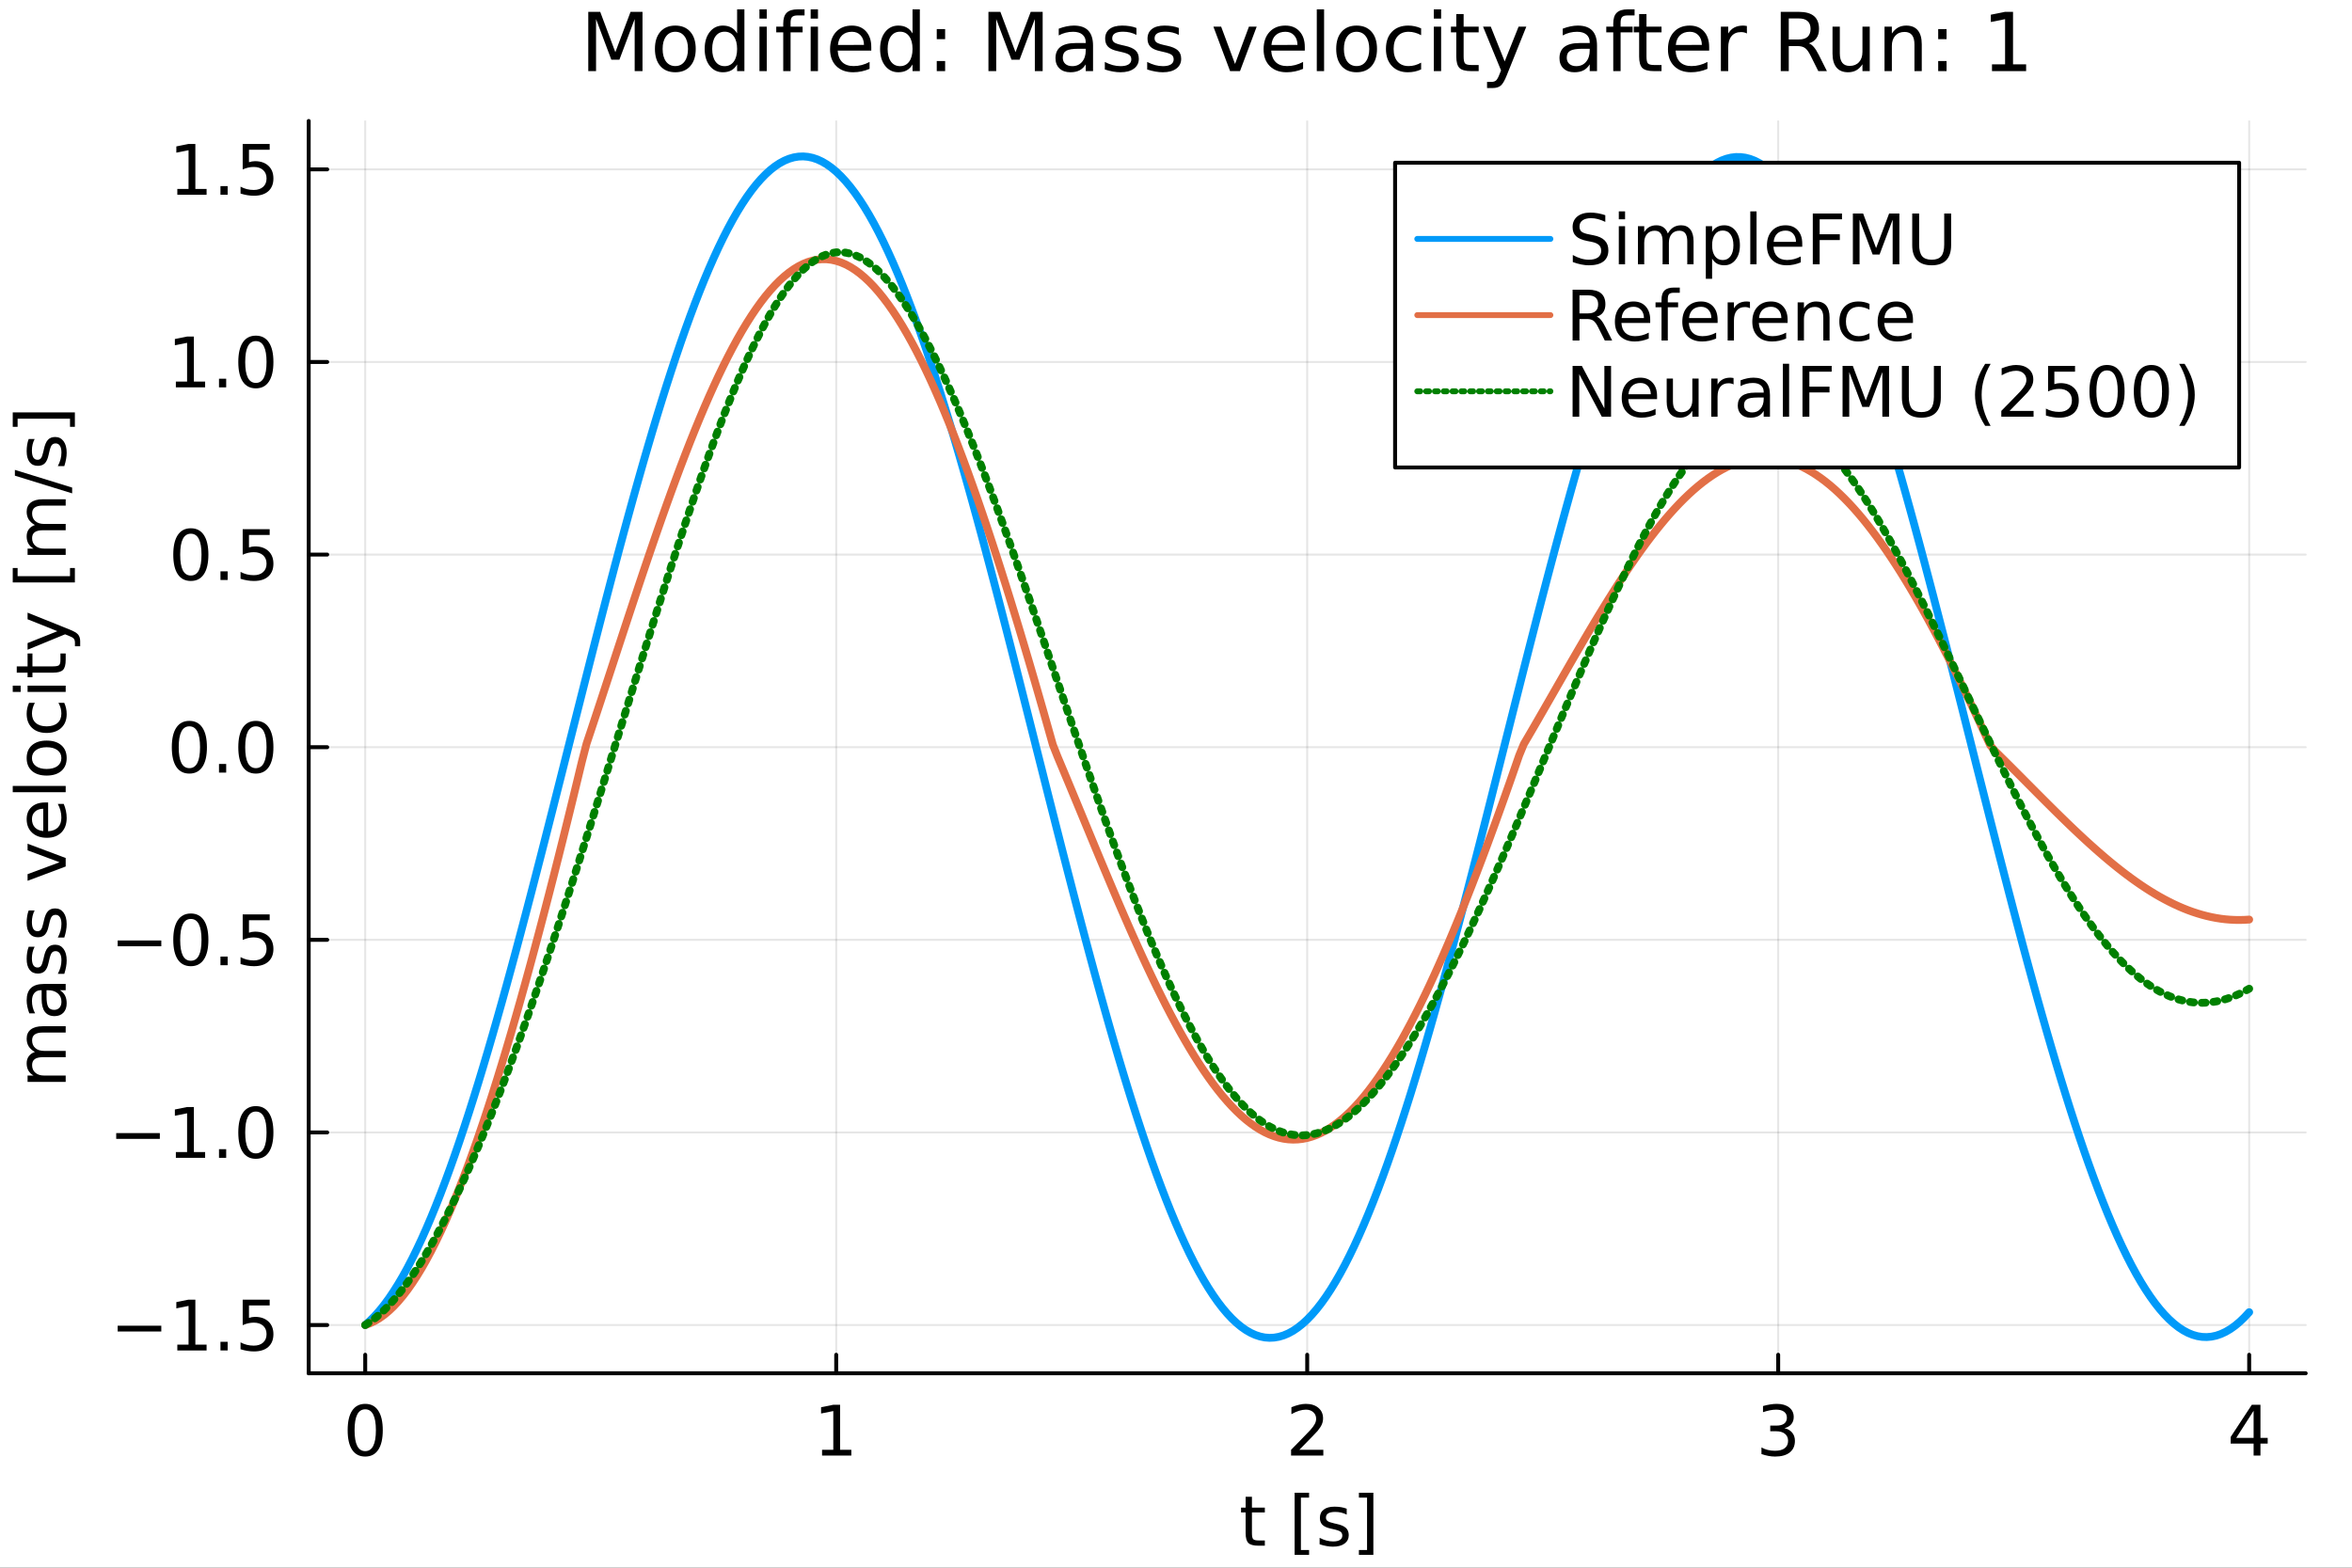 <?xml version="1.0" encoding="utf-8"?>
<svg xmlns="http://www.w3.org/2000/svg" xmlns:xlink="http://www.w3.org/1999/xlink" width="600" height="400" viewBox="0 0 2400 1600">
<rect x="0" y="0" width="2400" height="1600" fill="#333333" stroke="none"/>
<defs>
  <clipPath id="clip630">
    <rect x="0" y="0" width="2400" height="1600"/>
  </clipPath>
</defs>
<path clip-path="url(#clip630)" d="
M0 1600 L2400 1600 L2400 0 L0 0  Z
  " fill="#ffffff" fill-rule="evenodd" fill-opacity="1"/>
<defs>
  <clipPath id="clip631">
    <rect x="480" y="0" width="1681" height="1600"/>
  </clipPath>
</defs>
<path clip-path="url(#clip630)" d="
M314.996 1401.58 L2352.76 1401.58 L2352.76 123.472 L314.996 123.472  Z
  " fill="#ffffff" fill-rule="evenodd" fill-opacity="1"/>
<defs>
  <clipPath id="clip632">
    <rect x="314" y="123" width="2039" height="1279"/>
  </clipPath>
</defs>
<polyline clip-path="url(#clip632)" style="stroke:#000000; stroke-linecap:round; stroke-linejoin:round; stroke-width:2; stroke-opacity:0.1; fill:none" points="
  372.668,1401.58 372.668,123.472 
  "/>
<polyline clip-path="url(#clip632)" style="stroke:#000000; stroke-linecap:round; stroke-linejoin:round; stroke-width:2; stroke-opacity:0.1; fill:none" points="
  853.272,1401.58 853.272,123.472 
  "/>
<polyline clip-path="url(#clip632)" style="stroke:#000000; stroke-linecap:round; stroke-linejoin:round; stroke-width:2; stroke-opacity:0.1; fill:none" points="
  1333.88,1401.58 1333.88,123.472 
  "/>
<polyline clip-path="url(#clip632)" style="stroke:#000000; stroke-linecap:round; stroke-linejoin:round; stroke-width:2; stroke-opacity:0.1; fill:none" points="
  1814.48,1401.58 1814.48,123.472 
  "/>
<polyline clip-path="url(#clip632)" style="stroke:#000000; stroke-linecap:round; stroke-linejoin:round; stroke-width:2; stroke-opacity:0.1; fill:none" points="
  2295.08,1401.58 2295.08,123.472 
  "/>
<polyline clip-path="url(#clip630)" style="stroke:#000000; stroke-linecap:round; stroke-linejoin:round; stroke-width:4; stroke-opacity:1; fill:none" points="
  314.996,1401.58 2352.76,1401.58 
  "/>
<polyline clip-path="url(#clip630)" style="stroke:#000000; stroke-linecap:round; stroke-linejoin:round; stroke-width:4; stroke-opacity:1; fill:none" points="
  372.668,1401.58 372.668,1382.68 
  "/>
<polyline clip-path="url(#clip630)" style="stroke:#000000; stroke-linecap:round; stroke-linejoin:round; stroke-width:4; stroke-opacity:1; fill:none" points="
  853.272,1401.58 853.272,1382.68 
  "/>
<polyline clip-path="url(#clip630)" style="stroke:#000000; stroke-linecap:round; stroke-linejoin:round; stroke-width:4; stroke-opacity:1; fill:none" points="
  1333.88,1401.58 1333.88,1382.68 
  "/>
<polyline clip-path="url(#clip630)" style="stroke:#000000; stroke-linecap:round; stroke-linejoin:round; stroke-width:4; stroke-opacity:1; fill:none" points="
  1814.48,1401.58 1814.48,1382.68 
  "/>
<polyline clip-path="url(#clip630)" style="stroke:#000000; stroke-linecap:round; stroke-linejoin:round; stroke-width:4; stroke-opacity:1; fill:none" points="
  2295.08,1401.58 2295.08,1382.68 
  "/>
<path clip-path="url(#clip630)" d="M372.668 1438.36 Q367.252 1438.36 364.509 1443.71 Q361.8 1449.02 361.8 1459.71 Q361.8 1470.37 364.509 1475.72 Q367.252 1481.03 372.668 1481.03 Q378.12 1481.03 380.828 1475.72 Q383.571 1470.37 383.571 1459.71 Q383.571 1449.02 380.828 1443.71 Q378.12 1438.36 372.668 1438.36 M372.668 1432.8 Q381.384 1432.8 385.967 1439.71 Q390.585 1446.59 390.585 1459.71 Q390.585 1472.8 385.967 1479.71 Q381.384 1486.59 372.668 1486.59 Q363.953 1486.59 359.335 1479.71 Q354.752 1472.8 354.752 1459.71 Q354.752 1446.59 359.335 1439.71 Q363.953 1432.8 372.668 1432.8 Z" fill="#000000" fill-rule="evenodd" fill-opacity="1" /><path clip-path="url(#clip630)" d="M838.845 1479.68 L850.303 1479.68 L850.303 1440.13 L837.838 1442.63 L837.838 1436.24 L850.234 1433.74 L857.248 1433.74 L857.248 1479.68 L868.706 1479.68 L868.706 1485.58 L838.845 1485.58 L838.845 1479.68 Z" fill="#000000" fill-rule="evenodd" fill-opacity="1" /><path clip-path="url(#clip630)" d="M1325.86 1479.68 L1350.33 1479.68 L1350.33 1485.58 L1317.42 1485.58 L1317.42 1479.68 Q1321.41 1475.55 1328.29 1468.6 Q1335.2 1461.62 1336.97 1459.61 Q1340.33 1455.82 1341.65 1453.22 Q1343.01 1450.58 1343.01 1448.05 Q1343.01 1443.91 1340.09 1441.31 Q1337.21 1438.71 1332.56 1438.71 Q1329.26 1438.71 1325.58 1439.85 Q1321.93 1441 1317.76 1443.32 L1317.76 1436.24 Q1322 1434.54 1325.68 1433.67 Q1329.36 1432.8 1332.42 1432.8 Q1340.47 1432.8 1345.26 1436.83 Q1350.06 1440.86 1350.06 1447.59 Q1350.06 1450.79 1348.84 1453.67 Q1347.66 1456.52 1344.5 1460.41 Q1343.63 1461.41 1338.98 1466.24 Q1334.33 1471.03 1325.86 1479.68 Z" fill="#000000" fill-rule="evenodd" fill-opacity="1" /><path clip-path="url(#clip630)" d="M1820.85 1457.63 Q1825.89 1458.7 1828.7 1462.11 Q1831.55 1465.51 1831.55 1470.51 Q1831.55 1478.18 1826.27 1482.39 Q1820.99 1486.59 1811.27 1486.59 Q1808 1486.59 1804.53 1485.93 Q1801.09 1485.3 1797.41 1484.02 L1797.41 1477.25 Q1800.33 1478.95 1803.8 1479.82 Q1807.27 1480.68 1811.06 1480.68 Q1817.66 1480.68 1821.09 1478.08 Q1824.57 1475.48 1824.57 1470.51 Q1824.57 1465.93 1821.34 1463.36 Q1818.14 1460.75 1812.41 1460.75 L1806.37 1460.75 L1806.37 1454.99 L1812.69 1454.99 Q1817.87 1454.99 1820.61 1452.94 Q1823.35 1450.86 1823.35 1446.97 Q1823.35 1442.98 1820.5 1440.86 Q1817.69 1438.71 1812.41 1438.71 Q1809.53 1438.71 1806.23 1439.33 Q1802.93 1439.96 1798.98 1441.27 L1798.98 1435.02 Q1802.97 1433.91 1806.44 1433.36 Q1809.95 1432.8 1813.04 1432.8 Q1821.02 1432.8 1825.68 1436.45 Q1830.33 1440.06 1830.33 1446.24 Q1830.33 1450.55 1827.87 1453.53 Q1825.4 1456.48 1820.85 1457.63 Z" fill="#000000" fill-rule="evenodd" fill-opacity="1" /><path clip-path="url(#clip630)" d="M2299.6 1439.85 L2281.89 1467.52 L2299.6 1467.52 L2299.6 1439.85 M2297.76 1433.74 L2306.58 1433.74 L2306.58 1467.52 L2313.97 1467.52 L2313.97 1473.36 L2306.58 1473.36 L2306.58 1485.58 L2299.6 1485.58 L2299.6 1473.36 L2276.19 1473.36 L2276.19 1466.59 L2297.76 1433.74 Z" fill="#000000" fill-rule="evenodd" fill-opacity="1" /><path clip-path="url(#clip630)" d="M1277.49 1527.62 L1277.49 1538.66 L1290.65 1538.66 L1290.65 1543.62 L1277.49 1543.62 L1277.49 1564.74 Q1277.49 1569.49 1278.77 1570.85 Q1280.09 1572.2 1284.08 1572.2 L1290.65 1572.2 L1290.65 1577.55 L1284.08 1577.55 Q1276.69 1577.55 1273.88 1574.8 Q1271.06 1572.03 1271.06 1564.74 L1271.06 1543.62 L1266.38 1543.62 L1266.38 1538.66 L1271.06 1538.66 L1271.06 1527.62 L1277.49 1527.62 Z" fill="#000000" fill-rule="evenodd" fill-opacity="1" /><path clip-path="url(#clip630)" d="M1321.06 1523.52 L1335.79 1523.52 L1335.79 1528.49 L1327.45 1528.49 L1327.45 1581.96 L1335.79 1581.96 L1335.79 1586.92 L1321.06 1586.92 L1321.06 1523.52 Z" fill="#000000" fill-rule="evenodd" fill-opacity="1" /><path clip-path="url(#clip630)" d="M1374.19 1539.8 L1374.19 1545.85 Q1371.48 1544.46 1368.56 1543.76 Q1365.65 1543.07 1362.52 1543.07 Q1357.76 1543.07 1355.37 1544.53 Q1353.01 1545.99 1353.01 1548.9 Q1353.01 1551.12 1354.71 1552.41 Q1356.41 1553.66 1361.55 1554.8 L1363.74 1555.29 Q1370.54 1556.75 1373.39 1559.42 Q1376.27 1562.06 1376.27 1566.82 Q1376.27 1572.24 1371.97 1575.4 Q1367.7 1578.55 1360.2 1578.55 Q1357.07 1578.55 1353.67 1577.93 Q1350.3 1577.34 1346.55 1576.12 L1346.55 1569.53 Q1350.09 1571.37 1353.53 1572.3 Q1356.97 1573.21 1360.33 1573.21 Q1364.85 1573.21 1367.28 1571.68 Q1369.71 1570.12 1369.71 1567.3 Q1369.71 1564.7 1367.94 1563.31 Q1366.2 1561.92 1360.26 1560.64 L1358.04 1560.12 Q1352.11 1558.87 1349.47 1556.3 Q1346.83 1553.69 1346.83 1549.18 Q1346.83 1543.69 1350.72 1540.71 Q1354.6 1537.72 1361.76 1537.72 Q1365.3 1537.72 1368.42 1538.24 Q1371.55 1538.76 1374.19 1539.8 Z" fill="#000000" fill-rule="evenodd" fill-opacity="1" /><path clip-path="url(#clip630)" d="M1401.38 1523.52 L1401.38 1586.92 L1386.65 1586.92 L1386.65 1581.96 L1394.95 1581.96 L1394.95 1528.49 L1386.65 1528.49 L1386.65 1523.52 L1401.38 1523.52 Z" fill="#000000" fill-rule="evenodd" fill-opacity="1" /><polyline clip-path="url(#clip632)" style="stroke:#000000; stroke-linecap:round; stroke-linejoin:round; stroke-width:2; stroke-opacity:0.1; fill:none" points="
  314.996,1352.36 2352.76,1352.36 
  "/>
<polyline clip-path="url(#clip632)" style="stroke:#000000; stroke-linecap:round; stroke-linejoin:round; stroke-width:2; stroke-opacity:0.1; fill:none" points="
  314.996,1155.77 2352.76,1155.77 
  "/>
<polyline clip-path="url(#clip632)" style="stroke:#000000; stroke-linecap:round; stroke-linejoin:round; stroke-width:2; stroke-opacity:0.1; fill:none" points="
  314.996,959.189 2352.76,959.189 
  "/>
<polyline clip-path="url(#clip632)" style="stroke:#000000; stroke-linecap:round; stroke-linejoin:round; stroke-width:2; stroke-opacity:0.1; fill:none" points="
  314.996,762.603 2352.76,762.603 
  "/>
<polyline clip-path="url(#clip632)" style="stroke:#000000; stroke-linecap:round; stroke-linejoin:round; stroke-width:2; stroke-opacity:0.1; fill:none" points="
  314.996,566.018 2352.76,566.018 
  "/>
<polyline clip-path="url(#clip632)" style="stroke:#000000; stroke-linecap:round; stroke-linejoin:round; stroke-width:2; stroke-opacity:0.1; fill:none" points="
  314.996,369.433 2352.76,369.433 
  "/>
<polyline clip-path="url(#clip632)" style="stroke:#000000; stroke-linecap:round; stroke-linejoin:round; stroke-width:2; stroke-opacity:0.1; fill:none" points="
  314.996,172.847 2352.76,172.847 
  "/>
<polyline clip-path="url(#clip630)" style="stroke:#000000; stroke-linecap:round; stroke-linejoin:round; stroke-width:4; stroke-opacity:1; fill:none" points="
  314.996,1401.58 314.996,123.472 
  "/>
<polyline clip-path="url(#clip630)" style="stroke:#000000; stroke-linecap:round; stroke-linejoin:round; stroke-width:4; stroke-opacity:1; fill:none" points="
  314.996,1352.36 333.894,1352.36 
  "/>
<polyline clip-path="url(#clip630)" style="stroke:#000000; stroke-linecap:round; stroke-linejoin:round; stroke-width:4; stroke-opacity:1; fill:none" points="
  314.996,1155.77 333.894,1155.77 
  "/>
<polyline clip-path="url(#clip630)" style="stroke:#000000; stroke-linecap:round; stroke-linejoin:round; stroke-width:4; stroke-opacity:1; fill:none" points="
  314.996,959.189 333.894,959.189 
  "/>
<polyline clip-path="url(#clip630)" style="stroke:#000000; stroke-linecap:round; stroke-linejoin:round; stroke-width:4; stroke-opacity:1; fill:none" points="
  314.996,762.603 333.894,762.603 
  "/>
<polyline clip-path="url(#clip630)" style="stroke:#000000; stroke-linecap:round; stroke-linejoin:round; stroke-width:4; stroke-opacity:1; fill:none" points="
  314.996,566.018 333.894,566.018 
  "/>
<polyline clip-path="url(#clip630)" style="stroke:#000000; stroke-linecap:round; stroke-linejoin:round; stroke-width:4; stroke-opacity:1; fill:none" points="
  314.996,369.433 333.894,369.433 
  "/>
<polyline clip-path="url(#clip630)" style="stroke:#000000; stroke-linecap:round; stroke-linejoin:round; stroke-width:4; stroke-opacity:1; fill:none" points="
  314.996,172.847 333.894,172.847 
  "/>
<path clip-path="url(#clip630)" d="M120.073 1353.04 L164.587 1353.04 L164.587 1358.94 L120.073 1358.94 L120.073 1353.04 Z" fill="#000000" fill-rule="evenodd" fill-opacity="1" /><path clip-path="url(#clip630)" d="M180.941 1372.38 L192.399 1372.38 L192.399 1332.83 L179.934 1335.33 L179.934 1328.94 L192.33 1326.44 L199.344 1326.44 L199.344 1372.38 L210.802 1372.38 L210.802 1378.28 L180.941 1378.28 L180.941 1372.38 Z" fill="#000000" fill-rule="evenodd" fill-opacity="1" /><path clip-path="url(#clip630)" d="M224.968 1369.46 L232.295 1369.46 L232.295 1378.28 L224.968 1378.28 L224.968 1369.46 Z" fill="#000000" fill-rule="evenodd" fill-opacity="1" /><path clip-path="url(#clip630)" d="M247.642 1326.44 L275.177 1326.44 L275.177 1332.34 L254.066 1332.34 L254.066 1345.05 Q255.593 1344.53 257.121 1344.29 Q258.649 1344.01 260.177 1344.01 Q268.857 1344.01 273.927 1348.77 Q278.996 1353.52 278.996 1361.65 Q278.996 1370.02 273.788 1374.67 Q268.579 1379.29 259.1 1379.29 Q255.836 1379.29 252.434 1378.73 Q249.066 1378.18 245.454 1377.06 L245.454 1370.02 Q248.579 1371.72 251.913 1372.55 Q255.246 1373.38 258.961 1373.38 Q264.968 1373.38 268.475 1370.22 Q271.982 1367.06 271.982 1361.65 Q271.982 1356.23 268.475 1353.07 Q264.968 1349.91 258.961 1349.91 Q256.149 1349.91 253.336 1350.54 Q250.559 1351.16 247.642 1352.48 L247.642 1326.44 Z" fill="#000000" fill-rule="evenodd" fill-opacity="1" /><path clip-path="url(#clip630)" d="M118.58 1156.45 L163.094 1156.45 L163.094 1162.35 L118.58 1162.35 L118.58 1156.45 Z" fill="#000000" fill-rule="evenodd" fill-opacity="1" /><path clip-path="url(#clip630)" d="M179.448 1175.79 L190.906 1175.79 L190.906 1136.24 L178.441 1138.74 L178.441 1132.35 L190.837 1129.85 L197.851 1129.85 L197.851 1175.79 L209.309 1175.79 L209.309 1181.69 L179.448 1181.69 L179.448 1175.79 Z" fill="#000000" fill-rule="evenodd" fill-opacity="1" /><path clip-path="url(#clip630)" d="M223.475 1172.87 L230.802 1172.87 L230.802 1181.69 L223.475 1181.69 L223.475 1172.87 Z" fill="#000000" fill-rule="evenodd" fill-opacity="1" /><path clip-path="url(#clip630)" d="M261.079 1134.47 Q255.663 1134.47 252.92 1139.82 Q250.211 1145.13 250.211 1155.83 Q250.211 1166.49 252.92 1171.83 Q255.663 1177.15 261.079 1177.15 Q266.531 1177.15 269.239 1171.83 Q271.982 1166.49 271.982 1155.83 Q271.982 1145.13 269.239 1139.82 Q266.531 1134.47 261.079 1134.47 M261.079 1128.92 Q269.795 1128.92 274.378 1135.83 Q278.996 1142.7 278.996 1155.83 Q278.996 1168.92 274.378 1175.83 Q269.795 1182.7 261.079 1182.7 Q252.364 1182.7 247.746 1175.83 Q243.163 1168.92 243.163 1155.83 Q243.163 1142.7 247.746 1135.83 Q252.364 1128.92 261.079 1128.92 Z" fill="#000000" fill-rule="evenodd" fill-opacity="1" /><path clip-path="url(#clip630)" d="M120.073 959.866 L164.587 959.866 L164.587 965.769 L120.073 965.769 L120.073 959.866 Z" fill="#000000" fill-rule="evenodd" fill-opacity="1" /><path clip-path="url(#clip630)" d="M194.726 937.887 Q189.309 937.887 186.566 943.234 Q183.858 948.547 183.858 959.241 Q183.858 969.901 186.566 975.248 Q189.309 980.56 194.726 980.56 Q200.177 980.56 202.885 975.248 Q205.628 969.901 205.628 959.241 Q205.628 948.547 202.885 943.234 Q200.177 937.887 194.726 937.887 M194.726 932.331 Q203.441 932.331 208.024 939.241 Q212.642 946.116 212.642 959.241 Q212.642 972.331 208.024 979.241 Q203.441 986.116 194.726 986.116 Q186.01 986.116 181.392 979.241 Q176.809 972.331 176.809 959.241 Q176.809 946.116 181.392 939.241 Q186.01 932.331 194.726 932.331 Z" fill="#000000" fill-rule="evenodd" fill-opacity="1" /><path clip-path="url(#clip630)" d="M224.968 976.289 L232.295 976.289 L232.295 985.109 L224.968 985.109 L224.968 976.289 Z" fill="#000000" fill-rule="evenodd" fill-opacity="1" /><path clip-path="url(#clip630)" d="M247.642 933.269 L275.177 933.269 L275.177 939.172 L254.066 939.172 L254.066 951.88 Q255.593 951.359 257.121 951.116 Q258.649 950.838 260.177 950.838 Q268.857 950.838 273.927 955.595 Q278.996 960.352 278.996 968.477 Q278.996 976.845 273.788 981.498 Q268.579 986.116 259.1 986.116 Q255.836 986.116 252.434 985.56 Q249.066 985.005 245.454 983.894 L245.454 976.845 Q248.579 978.546 251.913 979.38 Q255.246 980.213 258.961 980.213 Q264.968 980.213 268.475 977.053 Q271.982 973.894 271.982 968.477 Q271.982 963.06 268.475 959.901 Q264.968 956.741 258.961 956.741 Q256.149 956.741 253.336 957.366 Q250.559 957.991 247.642 959.31 L247.642 933.269 Z" fill="#000000" fill-rule="evenodd" fill-opacity="1" /><path clip-path="url(#clip630)" d="M193.233 741.301 Q187.816 741.301 185.073 746.649 Q182.365 751.961 182.365 762.656 Q182.365 773.315 185.073 778.662 Q187.816 783.975 193.233 783.975 Q198.684 783.975 201.392 778.662 Q204.135 773.315 204.135 762.656 Q204.135 751.961 201.392 746.649 Q198.684 741.301 193.233 741.301 M193.233 735.746 Q201.948 735.746 206.531 742.656 Q211.149 749.531 211.149 762.656 Q211.149 775.746 206.531 782.655 Q201.948 789.53 193.233 789.53 Q184.517 789.53 179.899 782.655 Q175.316 775.746 175.316 762.656 Q175.316 749.531 179.899 742.656 Q184.517 735.746 193.233 735.746 Z" fill="#000000" fill-rule="evenodd" fill-opacity="1" /><path clip-path="url(#clip630)" d="M223.475 779.704 L230.802 779.704 L230.802 788.523 L223.475 788.523 L223.475 779.704 Z" fill="#000000" fill-rule="evenodd" fill-opacity="1" /><path clip-path="url(#clip630)" d="M261.079 741.301 Q255.663 741.301 252.92 746.649 Q250.211 751.961 250.211 762.656 Q250.211 773.315 252.92 778.662 Q255.663 783.975 261.079 783.975 Q266.531 783.975 269.239 778.662 Q271.982 773.315 271.982 762.656 Q271.982 751.961 269.239 746.649 Q266.531 741.301 261.079 741.301 M261.079 735.746 Q269.795 735.746 274.378 742.656 Q278.996 749.531 278.996 762.656 Q278.996 775.746 274.378 782.655 Q269.795 789.53 261.079 789.53 Q252.364 789.53 247.746 782.655 Q243.163 775.746 243.163 762.656 Q243.163 749.531 247.746 742.656 Q252.364 735.746 261.079 735.746 Z" fill="#000000" fill-rule="evenodd" fill-opacity="1" /><path clip-path="url(#clip630)" d="M194.726 544.716 Q189.309 544.716 186.566 550.063 Q183.858 555.376 183.858 566.07 Q183.858 576.73 186.566 582.077 Q189.309 587.389 194.726 587.389 Q200.177 587.389 202.885 582.077 Q205.628 576.73 205.628 566.07 Q205.628 555.376 202.885 550.063 Q200.177 544.716 194.726 544.716 M194.726 539.161 Q203.441 539.161 208.024 546.07 Q212.642 552.945 212.642 566.07 Q212.642 579.16 208.024 586.07 Q203.441 592.945 194.726 592.945 Q186.01 592.945 181.392 586.07 Q176.809 579.16 176.809 566.07 Q176.809 552.945 181.392 546.07 Q186.01 539.161 194.726 539.161 Z" fill="#000000" fill-rule="evenodd" fill-opacity="1" /><path clip-path="url(#clip630)" d="M224.968 583.119 L232.295 583.119 L232.295 591.938 L224.968 591.938 L224.968 583.119 Z" fill="#000000" fill-rule="evenodd" fill-opacity="1" /><path clip-path="url(#clip630)" d="M247.642 540.098 L275.177 540.098 L275.177 546.001 L254.066 546.001 L254.066 558.709 Q255.593 558.188 257.121 557.945 Q258.649 557.667 260.177 557.667 Q268.857 557.667 273.927 562.424 Q278.996 567.181 278.996 575.306 Q278.996 583.674 273.788 588.327 Q268.579 592.945 259.1 592.945 Q255.836 592.945 252.434 592.389 Q249.066 591.834 245.454 590.723 L245.454 583.674 Q248.579 585.376 251.913 586.209 Q255.246 587.042 258.961 587.042 Q264.968 587.042 268.475 583.883 Q271.982 580.723 271.982 575.306 Q271.982 569.89 268.475 566.73 Q264.968 563.57 258.961 563.57 Q256.149 563.57 253.336 564.195 Q250.559 564.82 247.642 566.14 L247.642 540.098 Z" fill="#000000" fill-rule="evenodd" fill-opacity="1" /><path clip-path="url(#clip630)" d="M179.448 389.45 L190.906 389.45 L190.906 349.901 L178.441 352.401 L178.441 346.013 L190.837 343.513 L197.851 343.513 L197.851 389.45 L209.309 389.45 L209.309 395.353 L179.448 395.353 L179.448 389.45 Z" fill="#000000" fill-rule="evenodd" fill-opacity="1" /><path clip-path="url(#clip630)" d="M223.475 386.533 L230.802 386.533 L230.802 395.353 L223.475 395.353 L223.475 386.533 Z" fill="#000000" fill-rule="evenodd" fill-opacity="1" /><path clip-path="url(#clip630)" d="M261.079 348.131 Q255.663 348.131 252.92 353.478 Q250.211 358.79 250.211 369.485 Q250.211 380.144 252.92 385.492 Q255.663 390.804 261.079 390.804 Q266.531 390.804 269.239 385.492 Q271.982 380.144 271.982 369.485 Q271.982 358.79 269.239 353.478 Q266.531 348.131 261.079 348.131 M261.079 342.575 Q269.795 342.575 274.378 349.485 Q278.996 356.36 278.996 369.485 Q278.996 382.575 274.378 389.485 Q269.795 396.36 261.079 396.36 Q252.364 396.36 247.746 389.485 Q243.163 382.575 243.163 369.485 Q243.163 356.36 247.746 349.485 Q252.364 342.575 261.079 342.575 Z" fill="#000000" fill-rule="evenodd" fill-opacity="1" /><path clip-path="url(#clip630)" d="M180.941 192.864 L192.399 192.864 L192.399 153.316 L179.934 155.816 L179.934 149.427 L192.33 146.927 L199.344 146.927 L199.344 192.864 L210.802 192.864 L210.802 198.767 L180.941 198.767 L180.941 192.864 Z" fill="#000000" fill-rule="evenodd" fill-opacity="1" /><path clip-path="url(#clip630)" d="M224.968 189.948 L232.295 189.948 L232.295 198.767 L224.968 198.767 L224.968 189.948 Z" fill="#000000" fill-rule="evenodd" fill-opacity="1" /><path clip-path="url(#clip630)" d="M247.642 146.927 L275.177 146.927 L275.177 152.83 L254.066 152.83 L254.066 165.538 Q255.593 165.017 257.121 164.774 Q258.649 164.497 260.177 164.497 Q268.857 164.497 273.927 169.254 Q278.996 174.01 278.996 182.135 Q278.996 190.503 273.788 195.156 Q268.579 199.774 259.1 199.774 Q255.836 199.774 252.434 199.219 Q249.066 198.663 245.454 197.552 L245.454 190.503 Q248.579 192.205 251.913 193.038 Q255.246 193.871 258.961 193.871 Q264.968 193.871 268.475 190.712 Q271.982 187.552 271.982 182.135 Q271.982 176.719 268.475 173.559 Q264.968 170.399 258.961 170.399 Q256.149 170.399 253.336 171.024 Q250.559 171.649 247.642 172.969 L247.642 146.927 Z" fill="#000000" fill-rule="evenodd" fill-opacity="1" /><path clip-path="url(#clip630)" d="M35.605 1073.64 Q31.299 1071.24 29.251 1067.91 Q27.202 1064.57 27.202 1060.06 Q27.202 1053.98 31.473 1050.68 Q35.709 1047.39 43.556 1047.39 L67.028 1047.39 L67.028 1053.81 L43.764 1053.81 Q38.174 1053.81 35.466 1055.79 Q32.758 1057.77 32.758 1061.83 Q32.758 1066.8 36.056 1069.68 Q39.355 1072.56 45.049 1072.56 L67.028 1072.56 L67.028 1078.98 L43.764 1078.98 Q38.139 1078.98 35.466 1080.96 Q32.758 1082.94 32.758 1087.07 Q32.758 1091.97 36.091 1094.85 Q39.389 1097.73 45.049 1097.73 L67.028 1097.73 L67.028 1104.16 L28.14 1104.16 L28.14 1097.73 L34.181 1097.73 Q30.605 1095.55 28.903 1092.49 Q27.202 1089.43 27.202 1085.23 Q27.202 1081 29.355 1078.05 Q31.508 1075.06 35.605 1073.64 Z" fill="#000000" fill-rule="evenodd" fill-opacity="1" /><path clip-path="url(#clip630)" d="M47.48 1016.97 Q47.48 1024.71 49.251 1027.7 Q51.021 1030.68 55.292 1030.68 Q58.695 1030.68 60.709 1028.46 Q62.688 1026.21 62.688 1022.35 Q62.688 1017.04 58.938 1013.84 Q55.153 1010.61 48.903 1010.61 L47.48 1010.61 L47.48 1016.97 M44.841 1004.23 L67.028 1004.23 L67.028 1010.61 L61.125 1010.61 Q64.667 1012.8 66.368 1016.07 Q68.035 1019.33 68.035 1024.05 Q68.035 1030.02 64.702 1033.57 Q61.334 1037.07 55.709 1037.07 Q49.146 1037.07 45.813 1032.7 Q42.48 1028.29 42.48 1019.57 L42.48 1010.61 L41.855 1010.61 Q37.445 1010.61 35.049 1013.53 Q32.619 1016.41 32.619 1021.66 Q32.619 1024.99 33.417 1028.15 Q34.216 1031.31 35.813 1034.23 L29.91 1034.23 Q28.556 1030.72 27.896 1027.42 Q27.202 1024.12 27.202 1021 Q27.202 1012.56 31.577 1008.39 Q35.952 1004.23 44.841 1004.23 Z" fill="#000000" fill-rule="evenodd" fill-opacity="1" /><path clip-path="url(#clip630)" d="M29.285 966.275 L35.327 966.275 Q33.938 968.983 33.244 971.9 Q32.549 974.817 32.549 977.941 Q32.549 982.698 34.008 985.094 Q35.466 987.455 38.383 987.455 Q40.605 987.455 41.889 985.754 Q43.139 984.053 44.285 978.914 L44.771 976.726 Q46.23 969.921 48.903 967.073 Q51.542 964.192 56.299 964.192 Q61.716 964.192 64.875 968.497 Q68.035 972.768 68.035 980.268 Q68.035 983.393 67.41 986.796 Q66.82 990.164 65.605 993.914 L59.007 993.914 Q60.848 990.372 61.785 986.935 Q62.688 983.497 62.688 980.129 Q62.688 975.615 61.16 973.185 Q59.598 970.754 56.785 970.754 Q54.181 970.754 52.792 972.525 Q51.403 974.261 50.118 980.198 L49.598 982.421 Q48.348 988.358 45.778 990.997 Q43.174 993.636 38.66 993.636 Q33.174 993.636 30.188 989.747 Q27.202 985.858 27.202 978.705 Q27.202 975.164 27.723 972.039 Q28.244 968.914 29.285 966.275 Z" fill="#000000" fill-rule="evenodd" fill-opacity="1" /><path clip-path="url(#clip630)" d="M29.285 929.226 L35.327 929.226 Q33.938 931.935 33.244 934.851 Q32.549 937.768 32.549 940.893 Q32.549 945.65 34.008 948.046 Q35.466 950.407 38.383 950.407 Q40.605 950.407 41.889 948.706 Q43.139 947.004 44.285 941.865 L44.771 939.678 Q46.23 932.872 48.903 930.025 Q51.542 927.143 56.299 927.143 Q61.716 927.143 64.875 931.449 Q68.035 935.72 68.035 943.219 Q68.035 946.344 67.41 949.747 Q66.82 953.115 65.605 956.865 L59.007 956.865 Q60.848 953.324 61.785 949.886 Q62.688 946.449 62.688 943.081 Q62.688 938.567 61.16 936.136 Q59.598 933.706 56.785 933.706 Q54.181 933.706 52.792 935.476 Q51.403 937.213 50.118 943.15 L49.598 945.372 Q48.348 951.31 45.778 953.949 Q43.174 956.587 38.66 956.587 Q33.174 956.587 30.188 952.699 Q27.202 948.81 27.202 941.657 Q27.202 938.115 27.723 934.99 Q28.244 931.865 29.285 929.226 Z" fill="#000000" fill-rule="evenodd" fill-opacity="1" /><path clip-path="url(#clip630)" d="M28.14 898.949 L28.14 892.178 L60.778 880.025 L28.14 867.873 L28.14 861.102 L67.028 875.685 L67.028 884.366 L28.14 898.949 Z" fill="#000000" fill-rule="evenodd" fill-opacity="1" /><path clip-path="url(#clip630)" d="M45.987 819.019 L49.112 819.019 L49.112 848.394 Q55.709 847.977 59.181 844.435 Q62.618 840.859 62.618 834.505 Q62.618 830.824 61.716 827.387 Q60.813 823.915 59.007 820.512 L65.049 820.512 Q66.507 823.949 67.271 827.56 Q68.035 831.171 68.035 834.887 Q68.035 844.192 62.618 849.644 Q57.202 855.06 47.966 855.06 Q38.417 855.06 32.827 849.921 Q27.202 844.748 27.202 835.998 Q27.202 828.151 32.271 823.602 Q37.306 819.019 45.987 819.019 M44.112 825.408 Q38.869 825.477 35.744 828.359 Q32.619 831.206 32.619 835.928 Q32.619 841.276 35.639 844.505 Q38.66 847.699 44.146 848.185 L44.112 825.408 Z" fill="#000000" fill-rule="evenodd" fill-opacity="1" /><path clip-path="url(#clip630)" d="M13.001 808.533 L13.001 802.144 L67.028 802.144 L67.028 808.533 L13.001 808.533 Z" fill="#000000" fill-rule="evenodd" fill-opacity="1" /><path clip-path="url(#clip630)" d="M32.619 773.706 Q32.619 778.845 36.646 781.831 Q40.639 784.818 47.618 784.818 Q54.598 784.818 58.625 781.866 Q62.618 778.88 62.618 773.706 Q62.618 768.602 58.591 765.616 Q54.563 762.63 47.618 762.63 Q40.709 762.63 36.681 765.616 Q32.619 768.602 32.619 773.706 M27.202 773.706 Q27.202 765.373 32.619 760.616 Q38.035 755.859 47.618 755.859 Q57.167 755.859 62.618 760.616 Q68.035 765.373 68.035 773.706 Q68.035 782.074 62.618 786.831 Q57.167 791.554 47.618 791.554 Q38.035 791.554 32.619 786.831 Q27.202 782.074 27.202 773.706 Z" fill="#000000" fill-rule="evenodd" fill-opacity="1" /><path clip-path="url(#clip630)" d="M29.633 717.283 L35.605 717.283 Q34.112 719.991 33.383 722.735 Q32.619 725.443 32.619 728.221 Q32.619 734.436 36.577 737.873 Q40.501 741.311 47.618 741.311 Q54.737 741.311 58.695 737.873 Q62.618 734.436 62.618 728.221 Q62.618 725.443 61.889 722.735 Q61.125 719.991 59.632 717.283 L65.535 717.283 Q66.785 719.957 67.41 722.839 Q68.035 725.686 68.035 728.915 Q68.035 737.7 62.514 742.873 Q56.993 748.047 47.618 748.047 Q38.105 748.047 32.653 742.839 Q27.202 737.596 27.202 728.498 Q27.202 725.547 27.827 722.735 Q28.417 719.922 29.633 717.283 Z" fill="#000000" fill-rule="evenodd" fill-opacity="1" /><path clip-path="url(#clip630)" d="M28.14 706.172 L28.14 699.783 L67.028 699.783 L67.028 706.172 L28.14 706.172 M13.001 706.172 L13.001 699.783 L21.091 699.783 L21.091 706.172 L13.001 706.172 Z" fill="#000000" fill-rule="evenodd" fill-opacity="1" /><path clip-path="url(#clip630)" d="M17.098 680.096 L28.14 680.096 L28.14 666.936 L33.105 666.936 L33.105 680.096 L54.216 680.096 Q58.973 680.096 60.327 678.811 Q61.681 677.492 61.681 673.499 L61.681 666.936 L67.028 666.936 L67.028 673.499 Q67.028 680.894 64.285 683.707 Q61.507 686.519 54.216 686.519 L33.105 686.519 L33.105 691.207 L28.14 691.207 L28.14 686.519 L17.098 686.519 L17.098 680.096 Z" fill="#000000" fill-rule="evenodd" fill-opacity="1" /><path clip-path="url(#clip630)" d="M70.639 642.353 Q77.584 645.061 79.702 647.631 Q81.82 650.2 81.82 654.506 L81.82 659.61 L76.473 659.61 L76.473 655.86 Q76.473 653.221 75.223 651.763 Q73.973 650.304 69.32 648.534 L66.403 647.388 L28.14 663.117 L28.14 656.346 L58.556 644.193 L28.14 632.041 L28.14 625.27 L70.639 642.353 Z" fill="#000000" fill-rule="evenodd" fill-opacity="1" /><path clip-path="url(#clip630)" d="M13.001 594.437 L13.001 579.714 L17.966 579.714 L17.966 588.048 L71.438 588.048 L71.438 579.714 L76.403 579.714 L76.403 594.437 L13.001 594.437 Z" fill="#000000" fill-rule="evenodd" fill-opacity="1" /><path clip-path="url(#clip630)" d="M35.605 535.826 Q31.299 533.43 29.251 530.097 Q27.202 526.763 27.202 522.249 Q27.202 516.173 31.473 512.875 Q35.709 509.576 43.556 509.576 L67.028 509.576 L67.028 516 L43.764 516 Q38.174 516 35.466 517.979 Q32.758 519.958 32.758 524.02 Q32.758 528.986 36.056 531.867 Q39.355 534.749 45.049 534.749 L67.028 534.749 L67.028 541.173 L43.764 541.173 Q38.139 541.173 35.466 543.152 Q32.758 545.131 32.758 549.263 Q32.758 554.159 36.091 557.041 Q39.389 559.923 45.049 559.923 L67.028 559.923 L67.028 566.346 L28.14 566.346 L28.14 559.923 L34.181 559.923 Q30.605 557.735 28.903 554.68 Q27.202 551.624 27.202 547.423 Q27.202 543.187 29.355 540.236 Q31.508 537.249 35.605 535.826 Z" fill="#000000" fill-rule="evenodd" fill-opacity="1" /><path clip-path="url(#clip630)" d="M15.188 485.479 L15.188 479.576 L73.625 497.632 L73.625 503.534 L15.188 485.479 Z" fill="#000000" fill-rule="evenodd" fill-opacity="1" /><path clip-path="url(#clip630)" d="M29.285 448.083 L35.327 448.083 Q33.938 450.792 33.244 453.708 Q32.549 456.625 32.549 459.75 Q32.549 464.507 34.008 466.903 Q35.466 469.264 38.383 469.264 Q40.605 469.264 41.889 467.562 Q43.139 465.861 44.285 460.722 L44.771 458.535 Q46.23 451.729 48.903 448.882 Q51.542 446 56.299 446 Q61.716 446 64.875 450.305 Q68.035 454.576 68.035 462.076 Q68.035 465.201 67.41 468.604 Q66.82 471.972 65.605 475.722 L59.007 475.722 Q60.848 472.18 61.785 468.743 Q62.688 465.305 62.688 461.937 Q62.688 457.423 61.16 454.993 Q59.598 452.562 56.785 452.562 Q54.181 452.562 52.792 454.333 Q51.403 456.069 50.118 462.007 L49.598 464.229 Q48.348 470.166 45.778 472.805 Q43.174 475.444 38.66 475.444 Q33.174 475.444 30.188 471.555 Q27.202 467.666 27.202 460.514 Q27.202 456.972 27.723 453.847 Q28.244 450.722 29.285 448.083 Z" fill="#000000" fill-rule="evenodd" fill-opacity="1" /><path clip-path="url(#clip630)" d="M13.001 420.896 L76.403 420.896 L76.403 435.618 L71.438 435.618 L71.438 427.319 L17.966 427.319 L17.966 435.618 L13.001 435.618 L13.001 420.896 Z" fill="#000000" fill-rule="evenodd" fill-opacity="1" /><path clip-path="url(#clip630)" d="M600.277 12.096 L612.471 12.096 L627.905 53.253 L643.42 12.096 L655.613 12.096 L655.613 72.576 L647.633 72.576 L647.633 19.469 L632.037 60.95 L623.813 60.95 L608.217 19.469 L608.217 72.576 L600.277 72.576 L600.277 12.096 Z" fill="#000000" fill-rule="evenodd" fill-opacity="1" /><path clip-path="url(#clip630)" d="M689.114 32.431 Q683.118 32.431 679.635 37.131 Q676.151 41.789 676.151 49.931 Q676.151 58.074 679.594 62.773 Q683.078 67.431 689.114 67.431 Q695.069 67.431 698.552 62.732 Q702.036 58.033 702.036 49.931 Q702.036 41.87 698.552 37.171 Q695.069 32.431 689.114 32.431 M689.114 26.112 Q698.836 26.112 704.386 32.431 Q709.935 38.751 709.935 49.931 Q709.935 61.071 704.386 67.431 Q698.836 73.751 689.114 73.751 Q679.351 73.751 673.801 67.431 Q668.292 61.071 668.292 49.931 Q668.292 38.751 673.801 32.431 Q679.351 26.112 689.114 26.112 Z" fill="#000000" fill-rule="evenodd" fill-opacity="1" /><path clip-path="url(#clip630)" d="M752.146 34.092 L752.146 9.544 L759.599 9.544 L759.599 72.576 L752.146 72.576 L752.146 65.77 Q749.796 69.821 746.191 71.806 Q742.626 73.751 737.603 73.751 Q729.38 73.751 724.195 67.188 Q719.05 60.626 719.05 49.931 Q719.05 39.237 724.195 32.675 Q729.38 26.112 737.603 26.112 Q742.626 26.112 746.191 28.097 Q749.796 30.041 752.146 34.092 M726.747 49.931 Q726.747 58.155 730.109 62.854 Q733.512 67.512 739.426 67.512 Q745.34 67.512 748.743 62.854 Q752.146 58.155 752.146 49.931 Q752.146 41.708 748.743 37.05 Q745.34 32.35 739.426 32.35 Q733.512 32.35 730.109 37.05 Q726.747 41.708 726.747 49.931 Z" fill="#000000" fill-rule="evenodd" fill-opacity="1" /><path clip-path="url(#clip630)" d="M774.952 27.206 L782.406 27.206 L782.406 72.576 L774.952 72.576 L774.952 27.206 M774.952 9.544 L782.406 9.544 L782.406 18.983 L774.952 18.983 L774.952 9.544 Z" fill="#000000" fill-rule="evenodd" fill-opacity="1" /><path clip-path="url(#clip630)" d="M820.971 9.544 L820.971 15.742 L813.841 15.742 Q809.831 15.742 808.251 17.362 Q806.712 18.983 806.712 23.195 L806.712 27.206 L818.986 27.206 L818.986 32.999 L806.712 32.999 L806.712 72.576 L799.217 72.576 L799.217 32.999 L792.088 32.999 L792.088 27.206 L799.217 27.206 L799.217 24.046 Q799.217 16.471 802.742 13.028 Q806.266 9.544 813.922 9.544 L820.971 9.544 Z" fill="#000000" fill-rule="evenodd" fill-opacity="1" /><path clip-path="url(#clip630)" d="M827.209 27.206 L834.663 27.206 L834.663 72.576 L827.209 72.576 L827.209 27.206 M827.209 9.544 L834.663 9.544 L834.663 18.983 L827.209 18.983 L827.209 9.544 Z" fill="#000000" fill-rule="evenodd" fill-opacity="1" /><path clip-path="url(#clip630)" d="M889.066 48.028 L889.066 51.673 L854.796 51.673 Q855.282 59.37 859.414 63.421 Q863.586 67.431 870.999 67.431 Q875.293 67.431 879.304 66.378 Q883.355 65.325 887.325 63.218 L887.325 70.267 Q883.314 71.968 879.101 72.86 Q874.888 73.751 870.554 73.751 Q859.697 73.751 853.337 67.431 Q847.018 61.112 847.018 50.337 Q847.018 39.197 853.013 32.675 Q859.049 26.112 869.257 26.112 Q878.413 26.112 883.719 32.026 Q889.066 37.9 889.066 48.028 M881.613 45.84 Q881.532 39.723 878.169 36.077 Q874.848 32.431 869.338 32.431 Q863.1 32.431 859.333 35.956 Q855.606 39.48 855.039 45.88 L881.613 45.84 Z" fill="#000000" fill-rule="evenodd" fill-opacity="1" /><path clip-path="url(#clip630)" d="M931.155 34.092 L931.155 9.544 L938.609 9.544 L938.609 72.576 L931.155 72.576 L931.155 65.77 Q928.806 69.821 925.2 71.806 Q921.636 73.751 916.613 73.751 Q908.389 73.751 903.204 67.188 Q898.059 60.626 898.059 49.931 Q898.059 39.237 903.204 32.675 Q908.389 26.112 916.613 26.112 Q921.636 26.112 925.2 28.097 Q928.806 30.041 931.155 34.092 M905.756 49.931 Q905.756 58.155 909.118 62.854 Q912.521 67.512 918.435 67.512 Q924.35 67.512 927.753 62.854 Q931.155 58.155 931.155 49.931 Q931.155 41.708 927.753 37.05 Q924.35 32.35 918.435 32.35 Q912.521 32.35 909.118 37.05 Q905.756 41.708 905.756 49.931 Z" fill="#000000" fill-rule="evenodd" fill-opacity="1" /><path clip-path="url(#clip630)" d="M955.866 62.287 L964.413 62.287 L964.413 72.576 L955.866 72.576 L955.866 62.287 M955.866 29.677 L964.413 29.677 L964.413 39.966 L955.866 39.966 L955.866 29.677 Z" fill="#000000" fill-rule="evenodd" fill-opacity="1" /><path clip-path="url(#clip630)" d="M1008.61 12.096 L1020.8 12.096 L1036.24 53.253 L1051.75 12.096 L1063.94 12.096 L1063.94 72.576 L1055.96 72.576 L1055.96 19.469 L1040.37 60.95 L1032.14 60.95 L1016.55 19.469 L1016.55 72.576 L1008.61 72.576 L1008.61 12.096 Z" fill="#000000" fill-rule="evenodd" fill-opacity="1" /><path clip-path="url(#clip630)" d="M1100.48 49.769 Q1091.45 49.769 1087.97 51.835 Q1084.48 53.901 1084.48 58.884 Q1084.48 62.854 1087.07 65.203 Q1089.71 67.512 1094.2 67.512 Q1100.4 67.512 1104.13 63.137 Q1107.9 58.722 1107.9 51.43 L1107.9 49.769 L1100.48 49.769 M1115.35 46.691 L1115.35 72.576 L1107.9 72.576 L1107.9 65.689 Q1105.34 69.821 1101.54 71.806 Q1097.73 73.751 1092.22 73.751 Q1085.25 73.751 1081.12 69.862 Q1077.03 65.933 1077.03 59.37 Q1077.03 51.714 1082.13 47.825 Q1087.28 43.936 1097.44 43.936 L1107.9 43.936 L1107.9 43.207 Q1107.9 38.062 1104.49 35.267 Q1101.13 32.431 1095.01 32.431 Q1091.13 32.431 1087.44 33.363 Q1083.75 34.295 1080.35 36.158 L1080.35 29.272 Q1084.44 27.692 1088.29 26.922 Q1092.14 26.112 1095.78 26.112 Q1105.63 26.112 1110.49 31.216 Q1115.35 36.32 1115.35 46.691 Z" fill="#000000" fill-rule="evenodd" fill-opacity="1" /><path clip-path="url(#clip630)" d="M1159.63 28.543 L1159.63 35.591 Q1156.47 33.971 1153.06 33.161 Q1149.66 32.35 1146.02 32.35 Q1140.47 32.35 1137.67 34.052 Q1134.92 35.753 1134.92 39.156 Q1134.92 41.749 1136.9 43.248 Q1138.89 44.706 1144.88 46.043 L1147.43 46.61 Q1155.37 48.311 1158.69 51.43 Q1162.06 54.509 1162.06 60.059 Q1162.06 66.378 1157.03 70.064 Q1152.05 73.751 1143.3 73.751 Q1139.66 73.751 1135.69 73.022 Q1131.76 72.333 1127.38 70.915 L1127.38 63.218 Q1131.51 65.365 1135.52 66.459 Q1139.53 67.512 1143.46 67.512 Q1148.73 67.512 1151.56 65.73 Q1154.4 63.907 1154.4 60.626 Q1154.4 57.588 1152.33 55.967 Q1150.31 54.347 1143.38 52.848 L1140.79 52.24 Q1133.86 50.782 1130.78 47.785 Q1127.71 44.746 1127.71 39.48 Q1127.71 33.08 1132.24 29.596 Q1136.78 26.112 1145.12 26.112 Q1149.26 26.112 1152.9 26.72 Q1156.55 27.327 1159.63 28.543 Z" fill="#000000" fill-rule="evenodd" fill-opacity="1" /><path clip-path="url(#clip630)" d="M1202.85 28.543 L1202.85 35.591 Q1199.69 33.971 1196.29 33.161 Q1192.88 32.35 1189.24 32.35 Q1183.69 32.35 1180.89 34.052 Q1178.14 35.753 1178.14 39.156 Q1178.14 41.749 1180.12 43.248 Q1182.11 44.706 1188.1 46.043 L1190.66 46.61 Q1198.6 48.311 1201.92 51.43 Q1205.28 54.509 1205.28 60.059 Q1205.28 66.378 1200.26 70.064 Q1195.27 73.751 1186.52 73.751 Q1182.88 73.751 1178.91 73.022 Q1174.98 72.333 1170.6 70.915 L1170.6 63.218 Q1174.74 65.365 1178.75 66.459 Q1182.76 67.512 1186.69 67.512 Q1191.95 67.512 1194.79 65.73 Q1197.62 63.907 1197.62 60.626 Q1197.62 57.588 1195.56 55.967 Q1193.53 54.347 1186.61 52.848 L1184.01 52.24 Q1177.09 50.782 1174.01 47.785 Q1170.93 44.746 1170.93 39.48 Q1170.93 33.08 1175.47 29.596 Q1180 26.112 1188.35 26.112 Q1192.48 26.112 1196.12 26.72 Q1199.77 27.327 1202.85 28.543 Z" fill="#000000" fill-rule="evenodd" fill-opacity="1" /><path clip-path="url(#clip630)" d="M1238.17 27.206 L1246.07 27.206 L1260.25 65.284 L1274.43 27.206 L1282.33 27.206 L1265.31 72.576 L1255.19 72.576 L1238.17 27.206 Z" fill="#000000" fill-rule="evenodd" fill-opacity="1" /><path clip-path="url(#clip630)" d="M1331.43 48.028 L1331.43 51.673 L1297.15 51.673 Q1297.64 59.37 1301.77 63.421 Q1305.94 67.431 1313.36 67.431 Q1317.65 67.431 1321.66 66.378 Q1325.71 65.325 1329.68 63.218 L1329.68 70.267 Q1325.67 71.968 1321.46 72.86 Q1317.25 73.751 1312.91 73.751 Q1302.06 73.751 1295.7 67.431 Q1289.38 61.112 1289.38 50.337 Q1289.38 39.197 1295.37 32.675 Q1301.41 26.112 1311.62 26.112 Q1320.77 26.112 1326.08 32.026 Q1331.43 37.9 1331.43 48.028 M1323.97 45.84 Q1323.89 39.723 1320.53 36.077 Q1317.21 32.431 1311.7 32.431 Q1305.46 32.431 1301.69 35.956 Q1297.96 39.48 1297.4 45.88 L1323.97 45.84 Z" fill="#000000" fill-rule="evenodd" fill-opacity="1" /><path clip-path="url(#clip630)" d="M1343.66 9.544 L1351.11 9.544 L1351.11 72.576 L1343.66 72.576 L1343.66 9.544 Z" fill="#000000" fill-rule="evenodd" fill-opacity="1" /><path clip-path="url(#clip630)" d="M1384.29 32.431 Q1378.29 32.431 1374.81 37.131 Q1371.33 41.789 1371.33 49.931 Q1371.33 58.074 1374.77 62.773 Q1378.25 67.431 1384.29 67.431 Q1390.24 67.431 1393.73 62.732 Q1397.21 58.033 1397.21 49.931 Q1397.21 41.87 1393.73 37.171 Q1390.24 32.431 1384.29 32.431 M1384.29 26.112 Q1394.01 26.112 1399.56 32.431 Q1405.11 38.751 1405.11 49.931 Q1405.11 61.071 1399.56 67.431 Q1394.01 73.751 1384.29 73.751 Q1374.53 73.751 1368.98 67.431 Q1363.47 61.071 1363.47 49.931 Q1363.47 38.751 1368.98 32.431 Q1374.53 26.112 1384.29 26.112 Z" fill="#000000" fill-rule="evenodd" fill-opacity="1" /><path clip-path="url(#clip630)" d="M1450.12 28.948 L1450.12 35.915 Q1446.96 34.173 1443.76 33.323 Q1440.6 32.431 1437.36 32.431 Q1430.11 32.431 1426.09 37.05 Q1422.08 41.627 1422.08 49.931 Q1422.08 58.236 1426.09 62.854 Q1430.11 67.431 1437.36 67.431 Q1440.6 67.431 1443.76 66.581 Q1446.96 65.689 1450.12 63.948 L1450.12 70.834 Q1447 72.292 1443.64 73.022 Q1440.31 73.751 1436.55 73.751 Q1426.3 73.751 1420.26 67.31 Q1414.23 60.869 1414.23 49.931 Q1414.23 38.832 1420.3 32.472 Q1426.42 26.112 1437.03 26.112 Q1440.48 26.112 1443.76 26.841 Q1447.04 27.53 1450.12 28.948 Z" fill="#000000" fill-rule="evenodd" fill-opacity="1" /><path clip-path="url(#clip630)" d="M1463.08 27.206 L1470.53 27.206 L1470.53 72.576 L1463.08 72.576 L1463.08 27.206 M1463.08 9.544 L1470.53 9.544 L1470.53 18.983 L1463.08 18.983 L1463.08 9.544 Z" fill="#000000" fill-rule="evenodd" fill-opacity="1" /><path clip-path="url(#clip630)" d="M1493.5 14.324 L1493.5 27.206 L1508.85 27.206 L1508.85 32.999 L1493.5 32.999 L1493.5 57.628 Q1493.5 63.178 1495 64.758 Q1496.54 66.338 1501.2 66.338 L1508.85 66.338 L1508.85 72.576 L1501.2 72.576 Q1492.57 72.576 1489.29 69.376 Q1486.01 66.135 1486.01 57.628 L1486.01 32.999 L1480.54 32.999 L1480.54 27.206 L1486.01 27.206 L1486.01 14.324 L1493.5 14.324 Z" fill="#000000" fill-rule="evenodd" fill-opacity="1" /><path clip-path="url(#clip630)" d="M1537.54 76.789 Q1534.38 84.891 1531.38 87.362 Q1528.38 89.833 1523.36 89.833 L1517.4 89.833 L1517.4 83.594 L1521.78 83.594 Q1524.86 83.594 1526.56 82.136 Q1528.26 80.678 1530.32 75.25 L1531.66 71.847 L1513.31 27.206 L1521.21 27.206 L1535.39 62.692 L1549.57 27.206 L1557.47 27.206 L1537.54 76.789 Z" fill="#000000" fill-rule="evenodd" fill-opacity="1" /><path clip-path="url(#clip630)" d="M1614.75 49.769 Q1605.71 49.769 1602.23 51.835 Q1598.74 53.901 1598.74 58.884 Q1598.74 62.854 1601.34 65.203 Q1603.97 67.512 1608.47 67.512 Q1614.66 67.512 1618.39 63.137 Q1622.16 58.722 1622.16 51.43 L1622.16 49.769 L1614.75 49.769 M1629.61 46.691 L1629.61 72.576 L1622.16 72.576 L1622.16 65.689 Q1619.61 69.821 1615.8 71.806 Q1611.99 73.751 1606.48 73.751 Q1599.51 73.751 1595.38 69.862 Q1591.29 65.933 1591.29 59.37 Q1591.29 51.714 1596.39 47.825 Q1601.54 43.936 1611.71 43.936 L1622.16 43.936 L1622.16 43.207 Q1622.16 38.062 1618.76 35.267 Q1615.39 32.431 1609.28 32.431 Q1605.39 32.431 1601.7 33.363 Q1598.02 34.295 1594.61 36.158 L1594.61 29.272 Q1598.7 27.692 1602.55 26.922 Q1606.4 26.112 1610.05 26.112 Q1619.89 26.112 1624.75 31.216 Q1629.61 36.32 1629.61 46.691 Z" fill="#000000" fill-rule="evenodd" fill-opacity="1" /><path clip-path="url(#clip630)" d="M1667.93 9.544 L1667.93 15.742 L1660.8 15.742 Q1656.79 15.742 1655.21 17.362 Q1653.67 18.983 1653.67 23.195 L1653.67 27.206 L1665.95 27.206 L1665.95 32.999 L1653.67 32.999 L1653.67 72.576 L1646.18 72.576 L1646.18 32.999 L1639.05 32.999 L1639.05 27.206 L1646.18 27.206 L1646.18 24.046 Q1646.18 16.471 1649.7 13.028 Q1653.23 9.544 1660.89 9.544 L1667.93 9.544 Z" fill="#000000" fill-rule="evenodd" fill-opacity="1" /><path clip-path="url(#clip630)" d="M1680.09 14.324 L1680.09 27.206 L1695.44 27.206 L1695.44 32.999 L1680.09 32.999 L1680.09 57.628 Q1680.09 63.178 1681.59 64.758 Q1683.12 66.338 1687.78 66.338 L1695.44 66.338 L1695.44 72.576 L1687.78 72.576 Q1679.15 72.576 1675.87 69.376 Q1672.59 66.135 1672.59 57.628 L1672.59 32.999 L1667.12 32.999 L1667.12 27.206 L1672.59 27.206 L1672.59 14.324 L1680.09 14.324 Z" fill="#000000" fill-rule="evenodd" fill-opacity="1" /><path clip-path="url(#clip630)" d="M1744.05 48.028 L1744.05 51.673 L1709.78 51.673 Q1710.27 59.37 1714.4 63.421 Q1718.57 67.431 1725.98 67.431 Q1730.28 67.431 1734.29 66.378 Q1738.34 65.325 1742.31 63.218 L1742.31 70.267 Q1738.3 71.968 1734.09 72.86 Q1729.87 73.751 1725.54 73.751 Q1714.68 73.751 1708.32 67.431 Q1702 61.112 1702 50.337 Q1702 39.197 1708 32.675 Q1714.03 26.112 1724.24 26.112 Q1733.4 26.112 1738.7 32.026 Q1744.05 37.9 1744.05 48.028 M1736.6 45.84 Q1736.52 39.723 1733.15 36.077 Q1729.83 32.431 1724.32 32.431 Q1718.08 32.431 1714.32 35.956 Q1710.59 39.48 1710.02 45.88 L1736.6 45.84 Z" fill="#000000" fill-rule="evenodd" fill-opacity="1" /><path clip-path="url(#clip630)" d="M1782.57 34.173 Q1781.32 33.444 1779.82 33.12 Q1778.36 32.756 1776.58 32.756 Q1770.26 32.756 1766.86 36.888 Q1763.49 40.979 1763.49 48.676 L1763.49 72.576 L1756 72.576 L1756 27.206 L1763.49 27.206 L1763.49 34.254 Q1765.84 30.122 1769.61 28.138 Q1773.38 26.112 1778.77 26.112 Q1779.54 26.112 1780.47 26.234 Q1781.4 26.315 1782.53 26.517 L1782.57 34.173 Z" fill="#000000" fill-rule="evenodd" fill-opacity="1" /><path clip-path="url(#clip630)" d="M1845.77 44.22 Q1848.4 45.111 1850.87 48.028 Q1853.38 50.944 1855.9 56.048 L1864.2 72.576 L1855.41 72.576 L1847.67 57.061 Q1844.67 50.985 1841.84 49 Q1839.04 47.015 1834.18 47.015 L1825.27 47.015 L1825.27 72.576 L1817.09 72.576 L1817.09 12.096 L1835.56 12.096 Q1845.93 12.096 1851.03 16.43 Q1856.14 20.765 1856.14 29.515 Q1856.14 35.227 1853.47 38.994 Q1850.83 42.761 1845.77 44.22 M1825.27 18.82 L1825.27 40.29 L1835.56 40.29 Q1841.47 40.29 1844.47 37.576 Q1847.51 34.822 1847.51 29.515 Q1847.51 24.208 1844.47 21.535 Q1841.47 18.82 1835.56 18.82 L1825.27 18.82 Z" fill="#000000" fill-rule="evenodd" fill-opacity="1" /><path clip-path="url(#clip630)" d="M1869.91 54.671 L1869.91 27.206 L1877.37 27.206 L1877.37 54.387 Q1877.37 60.828 1879.88 64.069 Q1882.39 67.269 1887.41 67.269 Q1893.45 67.269 1896.93 63.421 Q1900.46 59.573 1900.46 52.929 L1900.46 27.206 L1907.91 27.206 L1907.91 72.576 L1900.46 72.576 L1900.46 65.608 Q1897.74 69.74 1894.14 71.766 Q1890.57 73.751 1885.83 73.751 Q1878.01 73.751 1873.96 68.89 Q1869.91 64.029 1869.91 54.671 M1888.67 26.112 L1888.67 26.112 Z" fill="#000000" fill-rule="evenodd" fill-opacity="1" /><path clip-path="url(#clip630)" d="M1960.98 45.192 L1960.98 72.576 L1953.52 72.576 L1953.52 45.435 Q1953.52 38.994 1951.01 35.794 Q1948.5 32.594 1943.48 32.594 Q1937.44 32.594 1933.96 36.442 Q1930.47 40.29 1930.47 46.934 L1930.47 72.576 L1922.98 72.576 L1922.98 27.206 L1930.47 27.206 L1930.47 34.254 Q1933.15 30.163 1936.75 28.138 Q1940.4 26.112 1945.14 26.112 Q1952.96 26.112 1956.97 30.973 Q1960.98 35.794 1960.98 45.192 Z" fill="#000000" fill-rule="evenodd" fill-opacity="1" /><path clip-path="url(#clip630)" d="M1977.75 62.287 L1986.29 62.287 L1986.29 72.576 L1977.75 72.576 L1977.75 62.287 M1977.75 29.677 L1986.29 29.677 L1986.29 39.966 L1977.75 39.966 L1977.75 29.677 Z" fill="#000000" fill-rule="evenodd" fill-opacity="1" /><path clip-path="url(#clip630)" d="M2032.64 65.689 L2046 65.689 L2046 19.55 L2031.46 22.466 L2031.46 15.013 L2045.92 12.096 L2054.11 12.096 L2054.11 65.689 L2067.47 65.689 L2067.47 72.576 L2032.64 72.576 L2032.64 65.689 Z" fill="#000000" fill-rule="evenodd" fill-opacity="1" /><polyline clip-path="url(#clip632)" style="stroke:#009af9; stroke-linecap:round; stroke-linejoin:round; stroke-width:8; stroke-opacity:1; fill:none" points="
  372.668,1352.36 377.474,1348.05 382.28,1343.22 387.087,1337.82 391.893,1331.85 396.699,1325.32 401.505,1318.23 406.311,1310.59 411.117,1302.4 415.923,1293.68 
  420.729,1284.42 425.535,1274.65 430.341,1264.37 435.147,1253.58 439.953,1242.31 444.759,1230.55 449.565,1218.34 454.371,1205.67 459.177,1192.56 463.983,1179.01 
  468.789,1165.05 473.595,1150.68 478.401,1135.92 483.207,1120.79 488.013,1105.3 492.819,1089.46 497.625,1073.3 502.431,1056.82 507.237,1040.05 512.044,1023 
  516.85,1005.69 521.656,988.141 526.462,970.362 531.268,952.374 536.074,934.197 540.88,915.848 545.686,897.345 550.492,878.707 555.298,859.953 560.104,841.101 
  564.91,822.169 569.716,803.178 574.522,784.146 579.328,765.092 584.134,746.035 588.94,726.994 593.746,707.988 598.552,689.037 603.358,670.158 608.164,651.372 
  612.97,632.697 617.776,614.151 622.582,595.752 627.388,577.52 632.194,559.474 637,541.629 641.807,524.005 646.613,506.619 651.419,489.49 656.225,472.631 
  661.031,456.06 665.837,439.796 670.643,423.855 675.449,408.254 680.255,393.005 685.061,378.123 689.867,363.625 694.673,349.527 699.479,335.844 704.285,322.589 
  709.091,309.77 713.897,297.404 718.703,285.504 723.509,274.083 728.315,263.151 733.121,252.717 737.927,242.793 742.733,233.389 747.539,224.515 752.345,216.18 
  757.151,208.392 761.957,201.157 766.763,194.484 771.57,188.379 776.376,182.85 781.182,177.9 785.988,173.535 790.794,169.758 795.6,166.575 800.406,163.988 
  805.212,162 810.018,160.613 814.824,159.828 819.63,159.645 824.436,160.066 829.242,161.089 834.048,162.714 838.854,164.939 843.66,167.762 848.466,171.179 
  853.272,175.189 858.078,179.786 862.884,184.966 867.69,190.724 872.496,197.054 877.302,203.95 882.108,211.406 886.914,219.413 891.72,227.965 896.527,237.051 
  901.333,246.663 906.139,256.792 910.945,267.427 915.751,278.556 920.557,290.173 925.363,302.263 930.169,314.814 934.975,327.813 939.781,341.247 944.587,355.103 
  949.393,369.366 954.199,384.021 959.005,399.055 963.811,414.457 968.617,430.207 973.423,446.289 978.229,462.688 983.035,479.386 987.841,496.367 992.647,513.613 
  997.453,531.106 1002.26,548.833 1007.07,566.775 1011.87,584.912 1016.68,603.227 1021.48,621.701 1026.29,640.314 1031.1,659.049 1035.9,677.887 1040.71,696.807 
  1045.51,715.796 1050.32,734.831 1055.13,753.893 1059.93,772.964 1064.74,792.023 1069.54,811.053 1074.35,830.033 1079.16,848.945 1083.96,867.771 1088.77,886.492 
  1093.57,905.088 1098.38,923.542 1103.19,941.835 1107.99,959.948 1112.8,977.863 1117.6,995.563 1122.41,1013.03 1127.22,1030.25 1132.02,1047.19 1136.83,1063.86 
  1141.63,1080.22 1146.44,1096.26 1151.25,1111.97 1156.05,1127.34 1160.86,1142.33 1165.66,1156.95 1170.47,1171.17 1175.28,1184.98 1180.08,1198.37 1184.89,1211.33 
  1189.69,1223.83 1194.5,1235.88 1199.31,1247.45 1204.11,1258.53 1208.92,1269.12 1213.72,1279.21 1218.53,1288.77 1223.34,1297.81 1228.14,1306.31 1232.95,1314.27 
  1237.76,1321.68 1242.56,1328.53 1247.37,1334.82 1252.17,1340.52 1256.98,1345.66 1261.79,1350.2 1266.59,1354.16 1271.4,1357.53 1276.2,1360.31 1281.01,1362.48 
  1285.82,1364.06 1290.62,1365.04 1295.43,1365.41 1300.23,1365.17 1305.04,1364.34 1309.85,1362.9 1314.65,1360.87 1319.46,1358.23 1324.26,1355 1329.07,1351.18 
  1333.88,1346.77 1338.68,1341.78 1343.49,1336.2 1348.29,1330.05 1353.1,1323.33 1357.91,1316.06 1362.71,1308.23 1367.52,1299.86 1372.32,1290.95 1377.13,1281.5 
  1381.94,1271.54 1386.74,1261.07 1391.55,1250.11 1396.35,1238.65 1401.16,1226.72 1405.97,1214.33 1410.77,1201.48 1415.58,1188.2 1420.38,1174.49 1425.19,1160.36 
  1430,1145.84 1434.8,1130.94 1439.61,1115.67 1444.41,1100.04 1449.22,1084.08 1454.03,1067.8 1458.83,1051.22 1463.64,1034.34 1468.44,1017.19 1473.25,999.786 
  1478.06,982.146 1482.86,964.288 1487.67,946.228 1492.48,927.986 1497.28,909.579 1502.09,891.023 1506.89,872.338 1511.7,853.544 1516.51,834.659 1521.31,815.703 
  1526.12,796.695 1530.92,777.653 1535.73,758.597 1540.54,739.544 1545.34,720.514 1550.15,701.526 1554.95,682.599 1559.76,663.753 1564.57,645.007 1569.37,626.378 
  1574.18,607.886 1578.98,589.549 1583.79,571.385 1588.6,553.413 1593.4,535.649 1598.21,518.114 1603.01,500.822 1607.82,483.793 1612.63,467.043 1617.43,450.589 
  1622.24,434.448 1627.04,418.634 1631.85,403.165 1636.66,388.056 1641.46,373.322 1646.27,358.977 1651.07,345.035 1655.88,331.511 1660.69,318.419 1665.49,305.771 
  1670.3,293.581 1675.1,281.861 1679.91,270.621 1684.72,259.873 1689.52,249.628 1694.33,239.895 1699.13,230.685 1703.94,222.007 1708.75,213.872 1713.55,206.286 
  1718.36,199.256 1723.16,192.79 1727.97,186.893 1732.78,181.571 1737.58,176.83 1742.39,172.674 1747.2,169.11 1752,166.141 1756.81,163.768 1761.61,161.995 
  1766.42,160.821 1771.23,160.25 1776.03,160.279 1780.84,160.91 1785.64,162.143 1790.45,163.979 1795.26,166.414 1800.06,169.445 1804.87,173.07 1809.67,177.283 
  1814.48,182.082 1819.29,187.46 1824.09,193.411 1828.9,199.933 1833.7,207.021 1838.51,214.663 1843.32,222.854 1848.12,231.584 1852.93,240.845 1857.73,250.627 
  1862.54,260.919 1867.35,271.711 1872.15,282.999 1876.96,294.766 1881.76,307.001 1886.57,319.691 1891.38,332.824 1896.18,346.386 1900.99,360.363 1905.79,374.741 
  1910.6,389.507 1915.41,404.649 1920.21,420.148 1925.02,435.99 1929.82,452.159 1934.63,468.637 1939.44,485.408 1944.24,502.455 1949.05,519.761 1953.85,537.312 
  1958.66,555.09 1963.47,573.074 1968.27,591.248 1973.08,609.592 1977.88,628.09 1982.69,646.72 1987.5,665.466 1992.3,684.308 1997.11,703.23 2001.92,722.212 
  2006.72,741.233 2011.53,760.276 2016.33,779.321 2021.14,798.348 2025.95,817.339 2030.75,836.274 2035.56,855.136 2040.36,873.906 2045.17,892.565 2049.98,911.093 
  2054.78,929.472 2059.59,947.684 2064.39,965.711 2069.2,983.534 2074.01,1001.14 2078.81,1018.5 2083.62,1035.61 2088.42,1052.44 2093.23,1068.98 2098.04,1085.22 
  2102.84,1101.13 2107.65,1116.71 2112.45,1131.93 2117.26,1146.78 2122.07,1161.25 2126.87,1175.32 2131.68,1188.97 2136.48,1202.2 2141.29,1214.99 2146.1,1227.32 
  2150.9,1239.2 2155.71,1250.59 2160.51,1261.5 2165.32,1271.9 2170.13,1281.8 2174.93,1291.18 2179.74,1300.03 2184.54,1308.34 2189.35,1316.1 2194.16,1323.32 
  2198.96,1329.97 2203.77,1336.05 2208.57,1341.56 2213.38,1346.49 2218.19,1350.83 2222.99,1354.59 2227.8,1357.76 2232.6,1360.33 2237.41,1362.3 2242.22,1363.68 
  2247.02,1364.45 2251.83,1364.62 2256.64,1364.18 2261.44,1363.15 2266.25,1361.51 2271.05,1359.28 2275.86,1356.45 2280.67,1353.03 2285.47,1349.02 2290.28,1344.41 
  2295.08,1339.23 
  "/>
<polyline clip-path="url(#clip632)" style="stroke:#e26f46; stroke-linecap:round; stroke-linejoin:round; stroke-width:8; stroke-opacity:1; fill:none" points="
  372.668,1352.36 377.474,1350.6 382.28,1348.32 387.087,1345.47 391.893,1342.04 396.699,1338.04 401.505,1333.46 406.311,1328.32 411.117,1322.61 415.923,1316.34 
  420.729,1309.52 425.535,1302.15 430.341,1294.24 435.147,1285.8 439.953,1276.82 444.759,1267.33 449.565,1257.33 454.371,1246.83 459.177,1235.84 463.983,1224.38 
  468.789,1212.44 473.595,1200.05 478.401,1187.22 483.207,1173.95 488.013,1160.26 492.819,1146.17 497.625,1131.68 502.431,1116.8 507.237,1101.55 512.044,1085.95 
  516.85,1070 521.656,1053.71 526.462,1037.11 531.268,1020.19 536.074,1002.98 540.88,985.493 545.686,967.728 550.492,949.701 555.298,931.426 560.104,912.913 
  564.91,894.175 569.716,875.213 574.522,856.034 579.328,836.651 584.134,817.07 588.94,797.3 593.746,777.385 598.552,758.889 603.358,744.5 608.164,730.013 
  612.97,715.456 617.776,700.837 622.582,686.184 627.388,671.517 632.194,656.851 637,642.22 641.807,627.631 646.613,613.113 651.419,598.674 656.225,584.345 
  661.031,570.138 665.837,556.075 670.643,542.175 675.449,528.455 680.255,514.931 685.061,501.622 689.867,488.548 694.673,475.719 699.479,463.151 704.285,450.864 
  709.091,438.873 713.897,427.182 718.703,415.812 723.509,404.778 728.315,394.088 733.121,383.744 737.927,373.766 742.733,364.165 747.539,354.954 752.345,346.146 
  757.151,337.752 761.957,329.787 766.763,322.227 771.57,315.098 776.376,308.411 781.182,302.176 785.988,296.403 790.794,291.099 795.6,286.273 800.406,281.921 
  805.212,278.034 810.018,274.63 814.824,271.714 819.63,269.29 824.436,267.362 829.242,265.931 834.048,265.002 838.854,264.567 843.66,264.63 848.466,265.193 
  853.272,266.257 858.078,267.819 862.884,269.879 867.69,272.434 872.496,275.483 877.302,279.021 882.108,283.046 886.914,287.553 891.72,292.538 896.527,297.996 
  901.333,303.922 906.139,310.308 910.945,317.156 915.751,324.454 920.557,332.196 925.363,340.373 930.169,348.979 934.975,358.003 939.781,367.439 944.587,377.28 
  949.393,387.52 954.199,398.146 959.005,409.15 963.811,420.519 968.617,432.244 973.423,444.313 978.229,456.716 983.035,469.457 987.841,482.514 992.647,495.878 
  997.453,509.536 1002.26,523.478 1007.07,537.691 1011.87,552.163 1016.68,566.894 1021.48,581.879 1026.29,597.1 1031.1,612.545 1035.9,628.203 1040.71,644.065 
  1045.51,660.119 1050.32,676.354 1055.13,692.779 1059.93,709.38 1064.74,726.149 1069.54,743.082 1074.35,760.113 1079.16,772.303 1083.96,783.732 1088.77,795.233 
  1093.57,806.782 1098.38,818.377 1103.19,829.989 1107.99,841.615 1112.8,853.23 1117.6,864.823 1122.41,876.38 1127.22,887.877 1132.02,899.308 1136.83,910.661 
  1141.63,921.911 1146.44,933.051 1151.25,944.065 1156.05,954.936 1160.86,965.651 1165.66,976.199 1170.47,986.564 1175.28,996.733 1180.08,1006.69 1184.89,1016.44 
  1189.69,1025.95 1194.5,1035.21 1199.31,1044.22 1204.11,1052.98 1208.92,1061.45 1213.72,1069.64 1218.53,1077.53 1223.34,1085.13 1228.14,1092.42 1232.95,1099.39 
  1237.76,1106.04 1242.56,1112.34 1247.37,1118.3 1252.17,1123.91 1256.98,1129.18 1261.79,1134.08 1266.59,1138.62 1271.4,1142.79 1276.2,1146.57 1281.01,1149.97 
  1285.82,1152.98 1290.62,1155.62 1295.43,1157.86 1300.23,1159.71 1305.04,1161.16 1309.85,1162.21 1314.65,1162.86 1319.46,1163.11 1324.26,1162.95 1329.07,1162.4 
  1333.88,1161.45 1338.68,1160.09 1343.49,1158.34 1348.29,1156.18 1353.1,1153.63 1357.91,1150.69 1362.71,1147.35 1367.52,1143.63 1372.32,1139.52 1377.13,1135.03 
  1381.94,1130.16 1386.74,1124.92 1391.55,1119.3 1396.35,1113.33 1401.16,1106.99 1405.97,1100.31 1410.77,1093.27 1415.58,1085.9 1420.38,1078.19 1425.19,1070.15 
  1430,1061.8 1434.8,1053.12 1439.61,1044.14 1444.41,1034.87 1449.22,1025.3 1454.03,1015.45 1458.83,1005.32 1463.64,994.92 1468.44,984.263 1473.25,973.355 
  1478.06,962.207 1482.86,950.824 1487.67,939.207 1492.48,927.371 1497.28,915.325 1502.09,903.076 1506.89,890.635 1511.7,878.009 1516.51,865.203 1521.31,852.215 
  1526.12,839.06 1530.92,825.745 1535.73,812.278 1540.54,798.666 1545.34,784.916 1550.15,771.034 1554.95,759.363 1559.76,751.156 1564.57,742.9 1569.37,734.597 
  1574.18,726.256 1578.98,717.889 1583.79,709.504 1588.6,701.112 1593.4,692.73 1598.21,684.359 1603.01,676.013 1607.82,667.705 1612.63,659.44 1617.43,651.234 
  1622.24,643.095 1627.04,635.034 1631.85,627.062 1636.66,619.19 1641.46,611.424 1646.27,603.774 1651.07,596.253 1655.88,588.87 1660.69,581.635 1665.49,574.557 
  1670.3,567.635 1675.1,560.886 1679.91,554.318 1684.72,547.941 1689.52,541.765 1694.33,535.787 1699.13,530.015 1703.94,524.461 1708.75,519.133 1713.55,514.039 
  1718.36,509.185 1723.16,504.562 1727.97,500.187 1732.78,496.067 1737.58,492.207 1742.39,488.614 1747.2,485.285 1752,482.22 1756.81,479.43 1761.61,476.92 
  1766.42,474.695 1771.23,472.76 1776.03,471.098 1780.84,469.725 1785.64,468.643 1790.45,467.857 1795.26,467.369 1800.06,467.175 1804.87,467.267 1809.67,467.655 
  1814.48,468.342 1819.29,469.328 1824.09,470.615 1828.9,472.186 1833.7,474.049 1838.51,476.205 1843.32,478.654 1848.12,481.397 1852.93,484.428 1857.73,487.734 
  1862.54,491.323 1867.35,495.192 1872.15,499.34 1876.96,503.766 1881.76,508.454 1886.57,513.405 1891.38,518.617 1896.18,524.089 1900.99,529.817 1905.79,535.796 
  1910.6,542.01 1915.41,548.463 1920.21,555.151 1925.02,562.069 1929.82,569.213 1934.63,576.573 1939.44,584.141 1944.24,591.915 1949.05,599.892 1953.85,608.065 
  1958.66,616.429 1963.47,624.971 1968.27,633.691 1973.08,642.582 1977.88,651.639 1982.69,660.856 1987.5,670.227 1992.3,679.744 1997.11,689.404 2001.92,699.2 
  2006.72,709.127 2011.53,719.178 2016.33,729.349 2021.14,739.635 2025.95,750.031 2030.75,760.489 2035.56,766.359 2040.36,771.092 2045.17,775.851 2049.98,780.636 
  2054.78,785.44 2059.59,790.263 2064.39,795.094 2069.2,799.934 2074.01,804.769 2078.81,809.604 2083.62,814.42 2088.42,819.219 2093.23,824 2098.04,828.753 
  2102.84,833.469 2107.65,838.148 2112.45,842.783 2117.26,847.366 2122.07,851.893 2126.87,856.357 2131.68,860.754 2136.48,865.078 2141.29,869.322 2146.1,873.484 
  2150.9,877.56 2155.71,881.542 2160.51,885.426 2165.32,889.206 2170.13,892.876 2174.93,896.431 2179.74,899.87 2184.54,903.194 2189.35,906.393 2194.16,909.462 
  2198.96,912.396 2203.77,915.19 2208.57,917.84 2213.38,920.347 2218.19,922.716 2222.99,924.934 2227.8,926.999 2232.6,928.905 2237.41,930.65 2242.22,932.229 
  2247.02,933.646 2251.83,934.908 2256.64,936.002 2261.44,936.926 2266.25,937.677 2271.05,938.252 2275.86,938.649 2280.67,938.872 2285.47,938.932 2290.28,938.814 
  2295.08,938.519 
  "/>
<polyline clip-path="url(#clip632)" style="stroke:#008000; stroke-linecap:round; stroke-linejoin:round; stroke-width:8; stroke-opacity:1; fill:none" stroke-dasharray="4, 8" points="
  372.668,1352.36 377.474,1349.24 382.28,1345.67 387.087,1341.66 391.893,1337.22 396.699,1332.34 401.505,1327.05 406.311,1321.36 411.117,1315.26 415.923,1308.76 
  420.729,1301.89 425.535,1294.64 430.341,1287.02 435.147,1279.04 439.953,1270.72 444.759,1262.06 449.565,1253.06 454.371,1243.74 459.177,1234.11 463.983,1224.17 
  468.789,1213.94 473.595,1203.41 478.401,1192.61 483.207,1181.53 488.013,1170.19 492.819,1158.59 497.625,1146.75 502.431,1134.66 507.237,1122.35 512.044,1109.8 
  516.85,1097.04 521.656,1084.08 526.462,1070.91 531.268,1057.55 536.074,1044 540.88,1030.27 545.686,1016.38 550.492,1002.32 555.298,988.105 560.104,973.744 
  564.91,959.244 569.716,944.612 574.522,929.857 579.328,914.986 584.134,900.009 588.94,884.933 593.746,869.768 598.552,854.523 603.358,839.205 608.164,823.825 
  612.97,808.392 617.776,792.914 622.582,777.402 627.388,761.866 632.194,746.314 637,730.758 641.807,715.21 646.613,699.679 651.419,684.179 656.225,668.719 
  661.031,653.313 665.837,637.974 670.643,622.713 675.449,607.546 680.255,592.484 685.061,577.543 689.867,562.737 694.673,548.081 699.479,533.59 704.285,519.28 
  709.091,505.168 713.897,491.268 718.703,477.595 723.509,464.166 728.315,451.002 733.121,438.122 737.927,425.546 742.733,413.292 747.539,401.379 752.345,389.825 
  757.151,378.649 761.957,367.866 766.763,357.495 771.57,347.553 776.376,338.055 781.182,329.019 785.988,320.458 790.794,312.389 795.6,304.828 800.406,297.787 
  805.212,291.282 810.018,285.326 814.824,279.929 819.63,275.099 824.436,270.841 829.242,267.163 834.048,264.067 838.854,261.558 843.66,259.637 848.466,258.305 
  853.272,257.563 858.078,257.409 862.884,257.839 867.69,258.851 872.496,260.439 877.302,262.597 882.108,265.318 886.914,268.593 891.72,272.412 896.527,276.765 
  901.333,281.64 906.139,287.022 910.945,292.898 915.751,299.252 920.557,306.068 925.363,313.327 930.169,321.009 934.975,329.097 939.781,337.584 944.587,346.46 
  949.393,355.711 954.199,365.322 959.005,375.277 963.811,385.562 968.617,396.162 973.423,407.063 978.229,418.252 983.035,429.713 987.841,441.434 992.647,453.399 
  997.453,465.596 1002.26,478.012 1007.07,490.632 1011.87,503.443 1016.68,516.434 1021.48,529.59 1026.29,542.899 1031.1,556.348 1035.9,569.926 1040.71,583.618 
  1045.51,597.413 1050.32,611.298 1055.13,625.261 1059.93,639.289 1064.74,653.369 1069.54,667.488 1074.35,681.635 1079.16,695.796 1083.96,709.959 1088.77,724.111 
  1093.57,738.239 1098.38,752.331 1103.19,766.373 1107.99,780.353 1112.8,794.258 1117.6,808.075 1122.41,821.791 1127.22,835.394 1132.02,848.87 1136.83,862.207 
  1141.63,875.391 1146.44,888.409 1151.25,901.249 1156.05,913.898 1160.86,926.342 1165.66,938.573 1170.47,950.576 1175.28,962.339 1180.08,973.849 1184.89,985.093 
  1189.69,996.059 1194.5,1006.74 1199.31,1017.12 1204.11,1027.18 1208.92,1036.93 1213.72,1046.35 1218.53,1055.43 1223.34,1064.17 1228.14,1072.55 1232.95,1080.57 
  1237.76,1088.23 1242.56,1095.51 1247.37,1102.41 1252.17,1108.92 1256.98,1115.05 1261.79,1120.78 1266.59,1126.12 1271.4,1131.05 1276.2,1135.58 1281.01,1139.71 
  1285.82,1143.44 1290.62,1146.76 1295.43,1149.67 1300.23,1152.18 1305.04,1154.29 1309.85,1155.99 1314.65,1157.28 1319.46,1158.18 1324.26,1158.67 1329.07,1158.77 
  1333.88,1158.47 1338.68,1157.79 1343.49,1156.71 1348.29,1155.25 1353.1,1153.42 1357.91,1151.2 1362.71,1148.62 1367.52,1145.68 1372.32,1142.38 1377.13,1138.73 
  1381.94,1134.74 1386.74,1130.4 1391.55,1125.75 1396.35,1120.77 1401.16,1115.47 1405.97,1109.88 1410.77,1103.99 1415.58,1097.8 1420.38,1091.33 1425.19,1084.57 
  1430,1077.54 1434.8,1070.24 1439.61,1062.69 1444.41,1054.88 1449.22,1046.83 1454.03,1038.54 1458.83,1030.02 1463.64,1021.29 1468.44,1012.34 1473.25,1003.18 
  1478.06,993.831 1482.86,984.291 1487.67,974.57 1492.48,964.676 1497.28,954.617 1502.09,944.403 1506.89,934.04 1511.7,923.538 1516.51,912.904 1521.31,902.147 
  1526.12,891.276 1530.92,880.3 1535.73,869.225 1540.54,858.062 1545.34,846.819 1550.15,835.506 1554.95,824.133 1559.76,812.709 1564.57,801.244 1569.37,789.748 
  1574.18,778.231 1578.98,766.703 1583.79,755.174 1588.6,743.656 1593.4,732.159 1598.21,720.694 1603.01,709.271 1607.82,697.902 1612.63,686.598 1617.43,675.371 
  1622.24,664.231 1627.04,653.192 1631.85,642.264 1636.66,631.459 1641.46,620.791 1646.27,610.27 1651.07,599.909 1655.88,589.722 1660.69,579.721 1665.49,569.918 
  1670.3,560.326 1675.1,550.959 1679.91,541.828 1684.72,532.941 1689.52,524.311 1694.33,515.952 1699.13,507.879 1703.94,500.104 1708.75,492.64 1713.55,485.497 
  1718.36,478.687 1723.16,472.219 1727.97,466.104 1732.78,460.351 1737.58,454.967 1742.39,449.96 1747.2,445.337 1752,441.105 1756.81,437.268 1761.61,433.833 
  1766.42,430.803 1771.23,428.182 1776.03,425.973 1780.84,424.178 1785.64,422.799 1790.45,421.838 1795.26,421.295 1800.06,421.169 1804.87,421.456 1809.67,422.154 
  1814.48,423.258 1819.29,424.765 1824.09,426.669 1828.9,428.965 1833.7,431.648 1838.51,434.712 1843.32,438.15 1848.12,441.955 1852.93,446.12 1857.73,450.638 
  1862.54,455.498 1867.35,460.694 1872.15,466.216 1876.96,472.054 1881.76,478.198 1886.57,484.638 1891.38,491.362 1896.18,498.359 1900.99,505.618 1905.79,513.126 
  1910.6,520.871 1915.41,528.838 1920.21,537.015 1925.02,545.388 1929.82,553.947 1934.63,562.687 1939.44,571.598 1944.24,580.668 1949.05,589.885 1953.85,599.239 
  1958.66,608.717 1963.47,618.31 1968.27,628.004 1973.08,637.79 1977.88,647.656 1982.69,657.59 1987.5,667.582 1992.3,677.621 1997.11,687.694 2001.92,697.793 
  2006.72,707.904 2011.53,718.018 2016.33,728.123 2021.14,738.208 2025.95,748.263 2030.75,758.276 2035.56,768.237 2040.36,778.134 2045.17,787.958 2049.98,797.696 
  2054.78,807.339 2059.59,816.875 2064.39,826.294 2069.2,835.586 2074.01,844.742 2078.81,853.758 2083.62,862.62 2088.42,871.321 2093.23,879.85 2098.04,888.198 
  2102.84,896.356 2107.65,904.316 2112.45,912.069 2117.26,919.607 2122.07,926.924 2126.87,934.012 2131.68,940.865 2136.48,947.475 2141.29,953.838 2146.1,959.947 
  2150.9,965.797 2155.71,971.384 2160.51,976.703 2165.32,981.749 2170.13,986.519 2174.93,991.009 2179.74,995.217 2184.54,999.139 2189.35,1002.77 2194.16,1006.12 
  2198.96,1009.17 2203.77,1011.93 2208.57,1014.39 2213.38,1016.56 2218.19,1018.44 2222.99,1020.01 2227.8,1021.29 2232.6,1022.28 2237.41,1022.97 2242.22,1023.37 
  2247.02,1023.48 2251.83,1023.3 2256.64,1022.83 2261.44,1022.07 2266.25,1021.04 2271.05,1019.72 2275.86,1018.13 2280.67,1016.27 2285.47,1014.13 2290.28,1011.74 
  2295.08,1009.09 
  "/>
<path clip-path="url(#clip630)" d="
M1423.56 477.116 L2284.83 477.116 L2284.83 166.076 L1423.56 166.076  Z
  " fill="#ffffff" fill-rule="evenodd" fill-opacity="1"/>
<polyline clip-path="url(#clip630)" style="stroke:#000000; stroke-linecap:round; stroke-linejoin:round; stroke-width:4; stroke-opacity:1; fill:none" points="
  1423.56,477.116 2284.83,477.116 2284.83,166.076 1423.56,166.076 1423.56,477.116 
  "/>
<polyline clip-path="url(#clip630)" style="stroke:#009af9; stroke-linecap:round; stroke-linejoin:round; stroke-width:6; stroke-opacity:1; fill:none" points="
  1446.2,243.836 1582.05,243.836 
  "/>
<path clip-path="url(#clip630)" d="M1638.06 219.617 L1638.06 226.457 Q1634.06 224.548 1630.52 223.61 Q1626.98 222.673 1623.68 222.673 Q1617.95 222.673 1614.83 224.895 Q1611.74 227.117 1611.74 231.214 Q1611.74 234.652 1613.79 236.423 Q1615.87 238.159 1621.63 239.235 L1625.87 240.103 Q1633.72 241.596 1637.43 245.381 Q1641.18 249.131 1641.18 255.45 Q1641.18 262.985 1636.11 266.874 Q1631.08 270.763 1621.32 270.763 Q1617.64 270.763 1613.47 269.929 Q1609.34 269.096 1604.9 267.464 L1604.9 260.242 Q1609.17 262.638 1613.27 263.853 Q1617.36 265.068 1621.32 265.068 Q1627.33 265.068 1630.59 262.707 Q1633.86 260.346 1633.86 255.971 Q1633.86 252.152 1631.49 249.999 Q1629.17 247.846 1623.82 246.77 L1619.55 245.936 Q1611.7 244.374 1608.2 241.041 Q1604.69 237.707 1604.69 231.77 Q1604.69 224.895 1609.52 220.937 Q1614.38 216.978 1622.88 216.978 Q1626.53 216.978 1630.31 217.638 Q1634.1 218.298 1638.06 219.617 Z" fill="#000000" fill-rule="evenodd" fill-opacity="1" /><path clip-path="url(#clip630)" d="M1651.84 230.867 L1658.23 230.867 L1658.23 269.756 L1651.84 269.756 L1651.84 230.867 M1651.84 215.728 L1658.23 215.728 L1658.23 223.818 L1651.84 223.818 L1651.84 215.728 Z" fill="#000000" fill-rule="evenodd" fill-opacity="1" /><path clip-path="url(#clip630)" d="M1701.88 238.332 Q1704.27 234.027 1707.61 231.978 Q1710.94 229.93 1715.45 229.93 Q1721.53 229.93 1724.83 234.2 Q1728.13 238.436 1728.13 246.284 L1728.13 269.756 L1721.7 269.756 L1721.7 246.492 Q1721.7 240.902 1719.72 238.193 Q1717.74 235.485 1713.68 235.485 Q1708.72 235.485 1705.83 238.784 Q1702.95 242.082 1702.95 247.777 L1702.95 269.756 L1696.53 269.756 L1696.53 246.492 Q1696.53 240.867 1694.55 238.193 Q1692.57 235.485 1688.44 235.485 Q1683.54 235.485 1680.66 238.818 Q1677.78 242.117 1677.78 247.777 L1677.78 269.756 L1671.36 269.756 L1671.36 230.867 L1677.78 230.867 L1677.78 236.909 Q1679.97 233.332 1683.02 231.631 Q1686.08 229.93 1690.28 229.93 Q1694.52 229.93 1697.47 232.082 Q1700.45 234.235 1701.88 238.332 Z" fill="#000000" fill-rule="evenodd" fill-opacity="1" /><path clip-path="url(#clip630)" d="M1747.05 263.922 L1747.05 284.547 L1740.63 284.547 L1740.63 230.867 L1747.05 230.867 L1747.05 236.77 Q1749.06 233.298 1752.12 231.631 Q1755.21 229.93 1759.48 229.93 Q1766.56 229.93 1770.97 235.555 Q1775.42 241.179 1775.42 250.346 Q1775.42 259.513 1770.97 265.138 Q1766.56 270.763 1759.48 270.763 Q1755.21 270.763 1752.12 269.096 Q1749.06 267.395 1747.05 263.922 M1768.79 250.346 Q1768.79 243.298 1765.87 239.304 Q1762.99 235.277 1757.92 235.277 Q1752.85 235.277 1749.93 239.304 Q1747.05 243.298 1747.05 250.346 Q1747.05 257.395 1749.93 261.422 Q1752.85 265.415 1757.92 265.415 Q1762.99 265.415 1765.87 261.422 Q1768.79 257.395 1768.79 250.346 Z" fill="#000000" fill-rule="evenodd" fill-opacity="1" /><path clip-path="url(#clip630)" d="M1786.01 215.728 L1792.4 215.728 L1792.4 269.756 L1786.01 269.756 L1786.01 215.728 Z" fill="#000000" fill-rule="evenodd" fill-opacity="1" /><path clip-path="url(#clip630)" d="M1839.03 248.714 L1839.03 251.839 L1809.65 251.839 Q1810.07 258.436 1813.61 261.909 Q1817.19 265.346 1823.54 265.346 Q1827.22 265.346 1830.66 264.443 Q1834.13 263.54 1837.54 261.735 L1837.54 267.777 Q1834.1 269.235 1830.49 269.999 Q1826.88 270.763 1823.16 270.763 Q1813.85 270.763 1808.4 265.346 Q1802.99 259.929 1802.99 250.693 Q1802.99 241.145 1808.13 235.555 Q1813.3 229.93 1822.05 229.93 Q1829.9 229.93 1834.45 234.999 Q1839.03 240.034 1839.03 248.714 M1832.64 246.839 Q1832.57 241.596 1829.69 238.471 Q1826.84 235.346 1822.12 235.346 Q1816.77 235.346 1813.54 238.367 Q1810.35 241.388 1809.86 246.874 L1832.64 246.839 Z" fill="#000000" fill-rule="evenodd" fill-opacity="1" /><path clip-path="url(#clip630)" d="M1849.79 217.916 L1879.58 217.916 L1879.58 223.818 L1856.81 223.818 L1856.81 239.096 L1877.36 239.096 L1877.36 244.999 L1856.81 244.999 L1856.81 269.756 L1849.79 269.756 L1849.79 217.916 Z" fill="#000000" fill-rule="evenodd" fill-opacity="1" /><path clip-path="url(#clip630)" d="M1890.69 217.916 L1901.15 217.916 L1914.38 253.193 L1927.67 217.916 L1938.13 217.916 L1938.13 269.756 L1931.28 269.756 L1931.28 224.235 L1917.92 259.79 L1910.87 259.79 L1897.5 224.235 L1897.5 269.756 L1890.69 269.756 L1890.69 217.916 Z" fill="#000000" fill-rule="evenodd" fill-opacity="1" /><path clip-path="url(#clip630)" d="M1951.25 217.916 L1958.3 217.916 L1958.3 249.409 Q1958.3 257.742 1961.32 261.422 Q1964.34 265.068 1971.11 265.068 Q1977.85 265.068 1980.87 261.422 Q1983.89 257.742 1983.89 249.409 L1983.89 217.916 L1990.94 217.916 L1990.94 250.277 Q1990.94 260.415 1985.9 265.589 Q1980.9 270.763 1971.11 270.763 Q1961.28 270.763 1956.25 265.589 Q1951.25 260.415 1951.25 250.277 L1951.25 217.916 Z" fill="#000000" fill-rule="evenodd" fill-opacity="1" /><polyline clip-path="url(#clip630)" style="stroke:#e26f46; stroke-linecap:round; stroke-linejoin:round; stroke-width:6; stroke-opacity:1; fill:none" points="
  1446.2,321.596 1582.05,321.596 
  "/>
<path clip-path="url(#clip630)" d="M1629.27 323.21 Q1631.53 323.974 1633.65 326.474 Q1635.8 328.974 1637.95 333.349 L1645.07 347.516 L1637.54 347.516 L1630.9 334.217 Q1628.34 329.009 1625.9 327.307 Q1623.51 325.606 1619.34 325.606 L1611.7 325.606 L1611.7 347.516 L1604.69 347.516 L1604.69 295.676 L1620.52 295.676 Q1629.41 295.676 1633.79 299.391 Q1638.16 303.106 1638.16 310.606 Q1638.16 315.502 1635.87 318.731 Q1633.61 321.96 1629.27 323.21 M1611.7 301.44 L1611.7 319.842 L1620.52 319.842 Q1625.59 319.842 1628.16 317.516 Q1630.77 315.155 1630.77 310.606 Q1630.77 306.058 1628.16 303.766 Q1625.59 301.44 1620.52 301.44 L1611.7 301.44 Z" fill="#000000" fill-rule="evenodd" fill-opacity="1" /><path clip-path="url(#clip630)" d="M1683.89 326.474 L1683.89 329.599 L1654.52 329.599 Q1654.93 336.196 1658.47 339.669 Q1662.05 343.106 1668.4 343.106 Q1672.08 343.106 1675.52 342.203 Q1678.99 341.3 1682.4 339.495 L1682.4 345.537 Q1678.96 346.995 1675.35 347.759 Q1671.74 348.523 1668.02 348.523 Q1658.72 348.523 1653.27 343.106 Q1647.85 337.689 1647.85 328.453 Q1647.85 318.905 1652.99 313.315 Q1658.16 307.69 1666.91 307.69 Q1674.76 307.69 1679.31 312.759 Q1683.89 317.794 1683.89 326.474 M1677.5 324.599 Q1677.43 319.356 1674.55 316.231 Q1671.7 313.106 1666.98 313.106 Q1661.63 313.106 1658.4 316.127 Q1655.21 319.148 1654.72 324.634 L1677.5 324.599 Z" fill="#000000" fill-rule="evenodd" fill-opacity="1" /><path clip-path="url(#clip630)" d="M1714.06 293.488 L1714.06 298.801 L1707.95 298.801 Q1704.52 298.801 1703.16 300.19 Q1701.84 301.578 1701.84 305.19 L1701.84 308.627 L1712.36 308.627 L1712.36 313.592 L1701.84 313.592 L1701.84 347.516 L1695.42 347.516 L1695.42 313.592 L1689.31 313.592 L1689.31 308.627 L1695.42 308.627 L1695.42 305.919 Q1695.42 299.426 1698.44 296.474 Q1701.46 293.488 1708.02 293.488 L1714.06 293.488 Z" fill="#000000" fill-rule="evenodd" fill-opacity="1" /><path clip-path="url(#clip630)" d="M1752.67 326.474 L1752.67 329.599 L1723.3 329.599 Q1723.72 336.196 1727.26 339.669 Q1730.83 343.106 1737.19 343.106 Q1740.87 343.106 1744.31 342.203 Q1747.78 341.3 1751.18 339.495 L1751.18 345.537 Q1747.74 346.995 1744.13 347.759 Q1740.52 348.523 1736.81 348.523 Q1727.5 348.523 1722.05 343.106 Q1716.63 337.689 1716.63 328.453 Q1716.63 318.905 1721.77 313.315 Q1726.95 307.69 1735.7 307.69 Q1743.54 307.69 1748.09 312.759 Q1752.67 317.794 1752.67 326.474 M1746.29 324.599 Q1746.22 319.356 1743.33 316.231 Q1740.49 313.106 1735.76 313.106 Q1730.42 313.106 1727.19 316.127 Q1723.99 319.148 1723.51 324.634 L1746.29 324.599 Z" fill="#000000" fill-rule="evenodd" fill-opacity="1" /><path clip-path="url(#clip630)" d="M1785.7 314.599 Q1784.62 313.974 1783.33 313.696 Q1782.08 313.384 1780.56 313.384 Q1775.14 313.384 1772.22 316.926 Q1769.34 320.433 1769.34 327.03 L1769.34 347.516 L1762.92 347.516 L1762.92 308.627 L1769.34 308.627 L1769.34 314.669 Q1771.36 311.127 1774.58 309.426 Q1777.81 307.69 1782.43 307.69 Q1783.09 307.69 1783.89 307.794 Q1784.69 307.863 1785.66 308.037 L1785.7 314.599 Z" fill="#000000" fill-rule="evenodd" fill-opacity="1" /><path clip-path="url(#clip630)" d="M1824.1 326.474 L1824.1 329.599 L1794.72 329.599 Q1795.14 336.196 1798.68 339.669 Q1802.26 343.106 1808.61 343.106 Q1812.29 343.106 1815.73 342.203 Q1819.2 341.3 1822.6 339.495 L1822.6 345.537 Q1819.17 346.995 1815.56 347.759 Q1811.95 348.523 1808.23 348.523 Q1798.92 348.523 1793.47 343.106 Q1788.06 337.689 1788.06 328.453 Q1788.06 318.905 1793.2 313.315 Q1798.37 307.69 1807.12 307.69 Q1814.97 307.69 1819.51 312.759 Q1824.1 317.794 1824.1 326.474 M1817.71 324.599 Q1817.64 319.356 1814.76 316.231 Q1811.91 313.106 1807.19 313.106 Q1801.84 313.106 1798.61 316.127 Q1795.42 319.148 1794.93 324.634 L1817.71 324.599 Z" fill="#000000" fill-rule="evenodd" fill-opacity="1" /><path clip-path="url(#clip630)" d="M1866.91 324.044 L1866.91 347.516 L1860.52 347.516 L1860.52 324.252 Q1860.52 318.731 1858.37 315.988 Q1856.22 313.245 1851.91 313.245 Q1846.74 313.245 1843.75 316.544 Q1840.76 319.842 1840.76 325.537 L1840.76 347.516 L1834.34 347.516 L1834.34 308.627 L1840.76 308.627 L1840.76 314.669 Q1843.06 311.162 1846.15 309.426 Q1849.27 307.69 1853.33 307.69 Q1860.04 307.69 1863.47 311.856 Q1866.91 315.988 1866.91 324.044 Z" fill="#000000" fill-rule="evenodd" fill-opacity="1" /><path clip-path="url(#clip630)" d="M1907.64 310.12 L1907.64 316.092 Q1904.93 314.599 1902.19 313.87 Q1899.48 313.106 1896.7 313.106 Q1890.49 313.106 1887.05 317.064 Q1883.61 320.988 1883.61 328.106 Q1883.61 335.224 1887.05 339.182 Q1890.49 343.106 1896.7 343.106 Q1899.48 343.106 1902.19 342.377 Q1904.93 341.613 1907.64 340.12 L1907.64 346.023 Q1904.97 347.273 1902.08 347.898 Q1899.24 348.523 1896.01 348.523 Q1887.22 348.523 1882.05 343.002 Q1876.88 337.481 1876.88 328.106 Q1876.88 318.592 1882.08 313.141 Q1887.33 307.69 1896.42 307.69 Q1899.38 307.69 1902.19 308.315 Q1905 308.905 1907.64 310.12 Z" fill="#000000" fill-rule="evenodd" fill-opacity="1" /><path clip-path="url(#clip630)" d="M1952.01 326.474 L1952.01 329.599 L1922.64 329.599 Q1923.06 336.196 1926.6 339.669 Q1930.17 343.106 1936.53 343.106 Q1940.21 343.106 1943.65 342.203 Q1947.12 341.3 1950.52 339.495 L1950.52 345.537 Q1947.08 346.995 1943.47 347.759 Q1939.86 348.523 1936.15 348.523 Q1926.84 348.523 1921.39 343.106 Q1915.97 337.689 1915.97 328.453 Q1915.97 318.905 1921.11 313.315 Q1926.28 307.69 1935.03 307.69 Q1942.88 307.69 1947.43 312.759 Q1952.01 317.794 1952.01 326.474 M1945.62 324.599 Q1945.56 319.356 1942.67 316.231 Q1939.83 313.106 1935.1 313.106 Q1929.76 313.106 1926.53 316.127 Q1923.33 319.148 1922.85 324.634 L1945.62 324.599 Z" fill="#000000" fill-rule="evenodd" fill-opacity="1" /><polyline clip-path="url(#clip630)" style="stroke:#008000; stroke-linecap:round; stroke-linejoin:round; stroke-width:6; stroke-opacity:1; fill:none" stroke-dasharray="3, 6" points="
  1446.2,399.356 1582.05,399.356 
  "/>
<path clip-path="url(#clip630)" d="M1604.69 373.436 L1614.13 373.436 L1637.12 416.804 L1637.12 373.436 L1643.93 373.436 L1643.93 425.276 L1634.48 425.276 L1611.49 381.908 L1611.49 425.276 L1604.69 425.276 L1604.69 373.436 Z" fill="#000000" fill-rule="evenodd" fill-opacity="1" /><path clip-path="url(#clip630)" d="M1690.87 404.234 L1690.87 407.359 L1661.49 407.359 Q1661.91 413.956 1665.45 417.429 Q1669.03 420.866 1675.38 420.866 Q1679.06 420.866 1682.5 419.963 Q1685.97 419.06 1689.38 417.255 L1689.38 423.297 Q1685.94 424.755 1682.33 425.519 Q1678.72 426.283 1675 426.283 Q1665.7 426.283 1660.24 420.866 Q1654.83 415.449 1654.83 406.213 Q1654.83 396.665 1659.97 391.075 Q1665.14 385.45 1673.89 385.45 Q1681.74 385.45 1686.29 390.519 Q1690.87 395.554 1690.87 404.234 M1684.48 402.359 Q1684.41 397.116 1681.53 393.991 Q1678.68 390.866 1673.96 390.866 Q1668.61 390.866 1665.38 393.887 Q1662.19 396.908 1661.7 402.394 L1684.48 402.359 Z" fill="#000000" fill-rule="evenodd" fill-opacity="1" /><path clip-path="url(#clip630)" d="M1700.7 409.929 L1700.7 386.387 L1707.08 386.387 L1707.08 409.686 Q1707.08 415.206 1709.24 417.984 Q1711.39 420.727 1715.7 420.727 Q1720.87 420.727 1723.86 417.429 Q1726.88 414.13 1726.88 408.436 L1726.88 386.387 L1733.27 386.387 L1733.27 425.276 L1726.88 425.276 L1726.88 419.304 Q1724.55 422.845 1721.46 424.581 Q1718.4 426.283 1714.34 426.283 Q1707.64 426.283 1704.17 422.116 Q1700.7 417.949 1700.7 409.929 M1716.77 385.45 L1716.77 385.45 Z" fill="#000000" fill-rule="evenodd" fill-opacity="1" /><path clip-path="url(#clip630)" d="M1768.96 392.359 Q1767.88 391.734 1766.6 391.456 Q1765.35 391.144 1763.82 391.144 Q1758.4 391.144 1755.49 394.686 Q1752.61 398.193 1752.61 404.79 L1752.61 425.276 L1746.18 425.276 L1746.18 386.387 L1752.61 386.387 L1752.61 392.429 Q1754.62 388.887 1757.85 387.186 Q1761.08 385.45 1765.7 385.45 Q1766.36 385.45 1767.15 385.554 Q1767.95 385.623 1768.92 385.797 L1768.96 392.359 Z" fill="#000000" fill-rule="evenodd" fill-opacity="1" /><path clip-path="url(#clip630)" d="M1793.33 405.727 Q1785.59 405.727 1782.61 407.498 Q1779.62 409.269 1779.62 413.54 Q1779.62 416.942 1781.84 418.956 Q1784.1 420.935 1787.95 420.935 Q1793.26 420.935 1796.46 417.185 Q1799.69 413.401 1799.69 407.151 L1799.69 405.727 L1793.33 405.727 M1806.08 403.088 L1806.08 425.276 L1799.69 425.276 L1799.69 419.373 Q1797.5 422.915 1794.24 424.616 Q1790.97 426.283 1786.25 426.283 Q1780.28 426.283 1776.74 422.949 Q1773.23 419.581 1773.23 413.956 Q1773.23 407.394 1777.61 404.061 Q1782.01 400.727 1790.73 400.727 L1799.69 400.727 L1799.69 400.102 Q1799.69 395.693 1796.77 393.297 Q1793.89 390.866 1788.65 390.866 Q1785.31 390.866 1782.15 391.665 Q1778.99 392.463 1776.08 394.061 L1776.08 388.158 Q1779.58 386.804 1782.88 386.144 Q1786.18 385.45 1789.31 385.45 Q1797.74 385.45 1801.91 389.825 Q1806.08 394.199 1806.08 403.088 Z" fill="#000000" fill-rule="evenodd" fill-opacity="1" /><path clip-path="url(#clip630)" d="M1819.24 371.248 L1825.63 371.248 L1825.63 425.276 L1819.24 425.276 L1819.24 371.248 Z" fill="#000000" fill-rule="evenodd" fill-opacity="1" /><path clip-path="url(#clip630)" d="M1839.27 373.436 L1869.06 373.436 L1869.06 379.338 L1846.29 379.338 L1846.29 394.616 L1866.84 394.616 L1866.84 400.519 L1846.29 400.519 L1846.29 425.276 L1839.27 425.276 L1839.27 373.436 Z" fill="#000000" fill-rule="evenodd" fill-opacity="1" /><path clip-path="url(#clip630)" d="M1880.17 373.436 L1890.63 373.436 L1903.85 408.713 L1917.15 373.436 L1927.6 373.436 L1927.6 425.276 L1920.76 425.276 L1920.76 379.755 L1907.4 415.31 L1900.35 415.31 L1886.98 379.755 L1886.98 425.276 L1880.17 425.276 L1880.17 373.436 Z" fill="#000000" fill-rule="evenodd" fill-opacity="1" /><path clip-path="url(#clip630)" d="M1940.73 373.436 L1947.78 373.436 L1947.78 404.929 Q1947.78 413.262 1950.8 416.942 Q1953.82 420.588 1960.59 420.588 Q1967.33 420.588 1970.35 416.942 Q1973.37 413.262 1973.37 404.929 L1973.37 373.436 L1980.42 373.436 L1980.42 405.797 Q1980.42 415.935 1975.38 421.109 Q1970.38 426.283 1960.59 426.283 Q1950.76 426.283 1945.73 421.109 Q1940.73 415.935 1940.73 405.797 L1940.73 373.436 Z" fill="#000000" fill-rule="evenodd" fill-opacity="1" /><path clip-path="url(#clip630)" d="M2031.25 371.318 Q2026.6 379.304 2024.34 387.116 Q2022.08 394.929 2022.08 402.949 Q2022.08 410.97 2024.34 418.852 Q2026.63 426.699 2031.25 434.651 L2025.69 434.651 Q2020.49 426.491 2017.88 418.609 Q2015.31 410.727 2015.31 402.949 Q2015.31 395.206 2017.88 387.359 Q2020.45 379.512 2025.69 371.318 L2031.25 371.318 Z" fill="#000000" fill-rule="evenodd" fill-opacity="1" /><path clip-path="url(#clip630)" d="M2050.59 419.373 L2075.07 419.373 L2075.07 425.276 L2042.15 425.276 L2042.15 419.373 Q2046.15 415.241 2053.02 408.297 Q2059.93 401.318 2061.7 399.304 Q2065.07 395.519 2066.39 392.915 Q2067.74 390.276 2067.74 387.741 Q2067.74 383.609 2064.83 381.005 Q2061.94 378.401 2057.29 378.401 Q2053.99 378.401 2050.31 379.547 Q2046.67 380.693 2042.5 383.019 L2042.5 375.936 Q2046.74 374.234 2050.42 373.366 Q2054.1 372.498 2057.15 372.498 Q2065.21 372.498 2070 376.526 Q2074.79 380.554 2074.79 387.29 Q2074.79 390.484 2073.58 393.366 Q2072.4 396.213 2069.24 400.102 Q2068.37 401.109 2063.71 405.936 Q2059.06 410.727 2050.59 419.373 Z" fill="#000000" fill-rule="evenodd" fill-opacity="1" /><path clip-path="url(#clip630)" d="M2089.86 373.436 L2117.39 373.436 L2117.39 379.338 L2096.28 379.338 L2096.28 392.047 Q2097.81 391.526 2099.34 391.283 Q2100.87 391.005 2102.39 391.005 Q2111.08 391.005 2116.14 395.762 Q2121.21 400.519 2121.21 408.644 Q2121.21 417.012 2116.01 421.665 Q2110.8 426.283 2101.32 426.283 Q2098.05 426.283 2094.65 425.727 Q2091.28 425.172 2087.67 424.06 L2087.67 417.012 Q2090.8 418.713 2094.13 419.547 Q2097.46 420.38 2101.18 420.38 Q2107.19 420.38 2110.69 417.22 Q2114.2 414.06 2114.2 408.644 Q2114.2 403.227 2110.69 400.068 Q2107.19 396.908 2101.18 396.908 Q2098.37 396.908 2095.55 397.533 Q2092.78 398.158 2089.86 399.477 L2089.86 373.436 Z" fill="#000000" fill-rule="evenodd" fill-opacity="1" /><path clip-path="url(#clip630)" d="M2150.03 378.054 Q2144.62 378.054 2141.87 383.401 Q2139.17 388.713 2139.17 399.408 Q2139.17 410.067 2141.87 415.415 Q2144.62 420.727 2150.03 420.727 Q2155.48 420.727 2158.19 415.415 Q2160.94 410.067 2160.94 399.408 Q2160.94 388.713 2158.19 383.401 Q2155.48 378.054 2150.03 378.054 M2150.03 372.498 Q2158.75 372.498 2163.33 379.408 Q2167.95 386.283 2167.95 399.408 Q2167.95 412.498 2163.33 419.408 Q2158.75 426.283 2150.03 426.283 Q2141.32 426.283 2136.7 419.408 Q2132.12 412.498 2132.12 399.408 Q2132.12 386.283 2136.7 379.408 Q2141.32 372.498 2150.03 372.498 Z" fill="#000000" fill-rule="evenodd" fill-opacity="1" /><path clip-path="url(#clip630)" d="M2195.28 378.054 Q2189.86 378.054 2187.12 383.401 Q2184.41 388.713 2184.41 399.408 Q2184.41 410.067 2187.12 415.415 Q2189.86 420.727 2195.28 420.727 Q2200.73 420.727 2203.44 415.415 Q2206.18 410.067 2206.18 399.408 Q2206.18 388.713 2203.44 383.401 Q2200.73 378.054 2195.28 378.054 M2195.28 372.498 Q2203.99 372.498 2208.57 379.408 Q2213.19 386.283 2213.19 399.408 Q2213.19 412.498 2208.57 419.408 Q2203.99 426.283 2195.28 426.283 Q2186.56 426.283 2181.94 419.408 Q2177.36 412.498 2177.36 399.408 Q2177.36 386.283 2181.94 379.408 Q2186.56 372.498 2195.28 372.498 Z" fill="#000000" fill-rule="evenodd" fill-opacity="1" /><path clip-path="url(#clip630)" d="M2223.61 371.318 L2229.17 371.318 Q2234.37 379.512 2236.94 387.359 Q2239.55 395.206 2239.55 402.949 Q2239.55 410.727 2236.94 418.609 Q2234.37 426.491 2229.17 434.651 L2223.61 434.651 Q2228.23 426.699 2230.48 418.852 Q2232.78 410.97 2232.78 402.949 Q2232.78 394.929 2230.48 387.116 Q2228.23 379.304 2223.61 371.318 Z" fill="#000000" fill-rule="evenodd" fill-opacity="1" /></svg>
